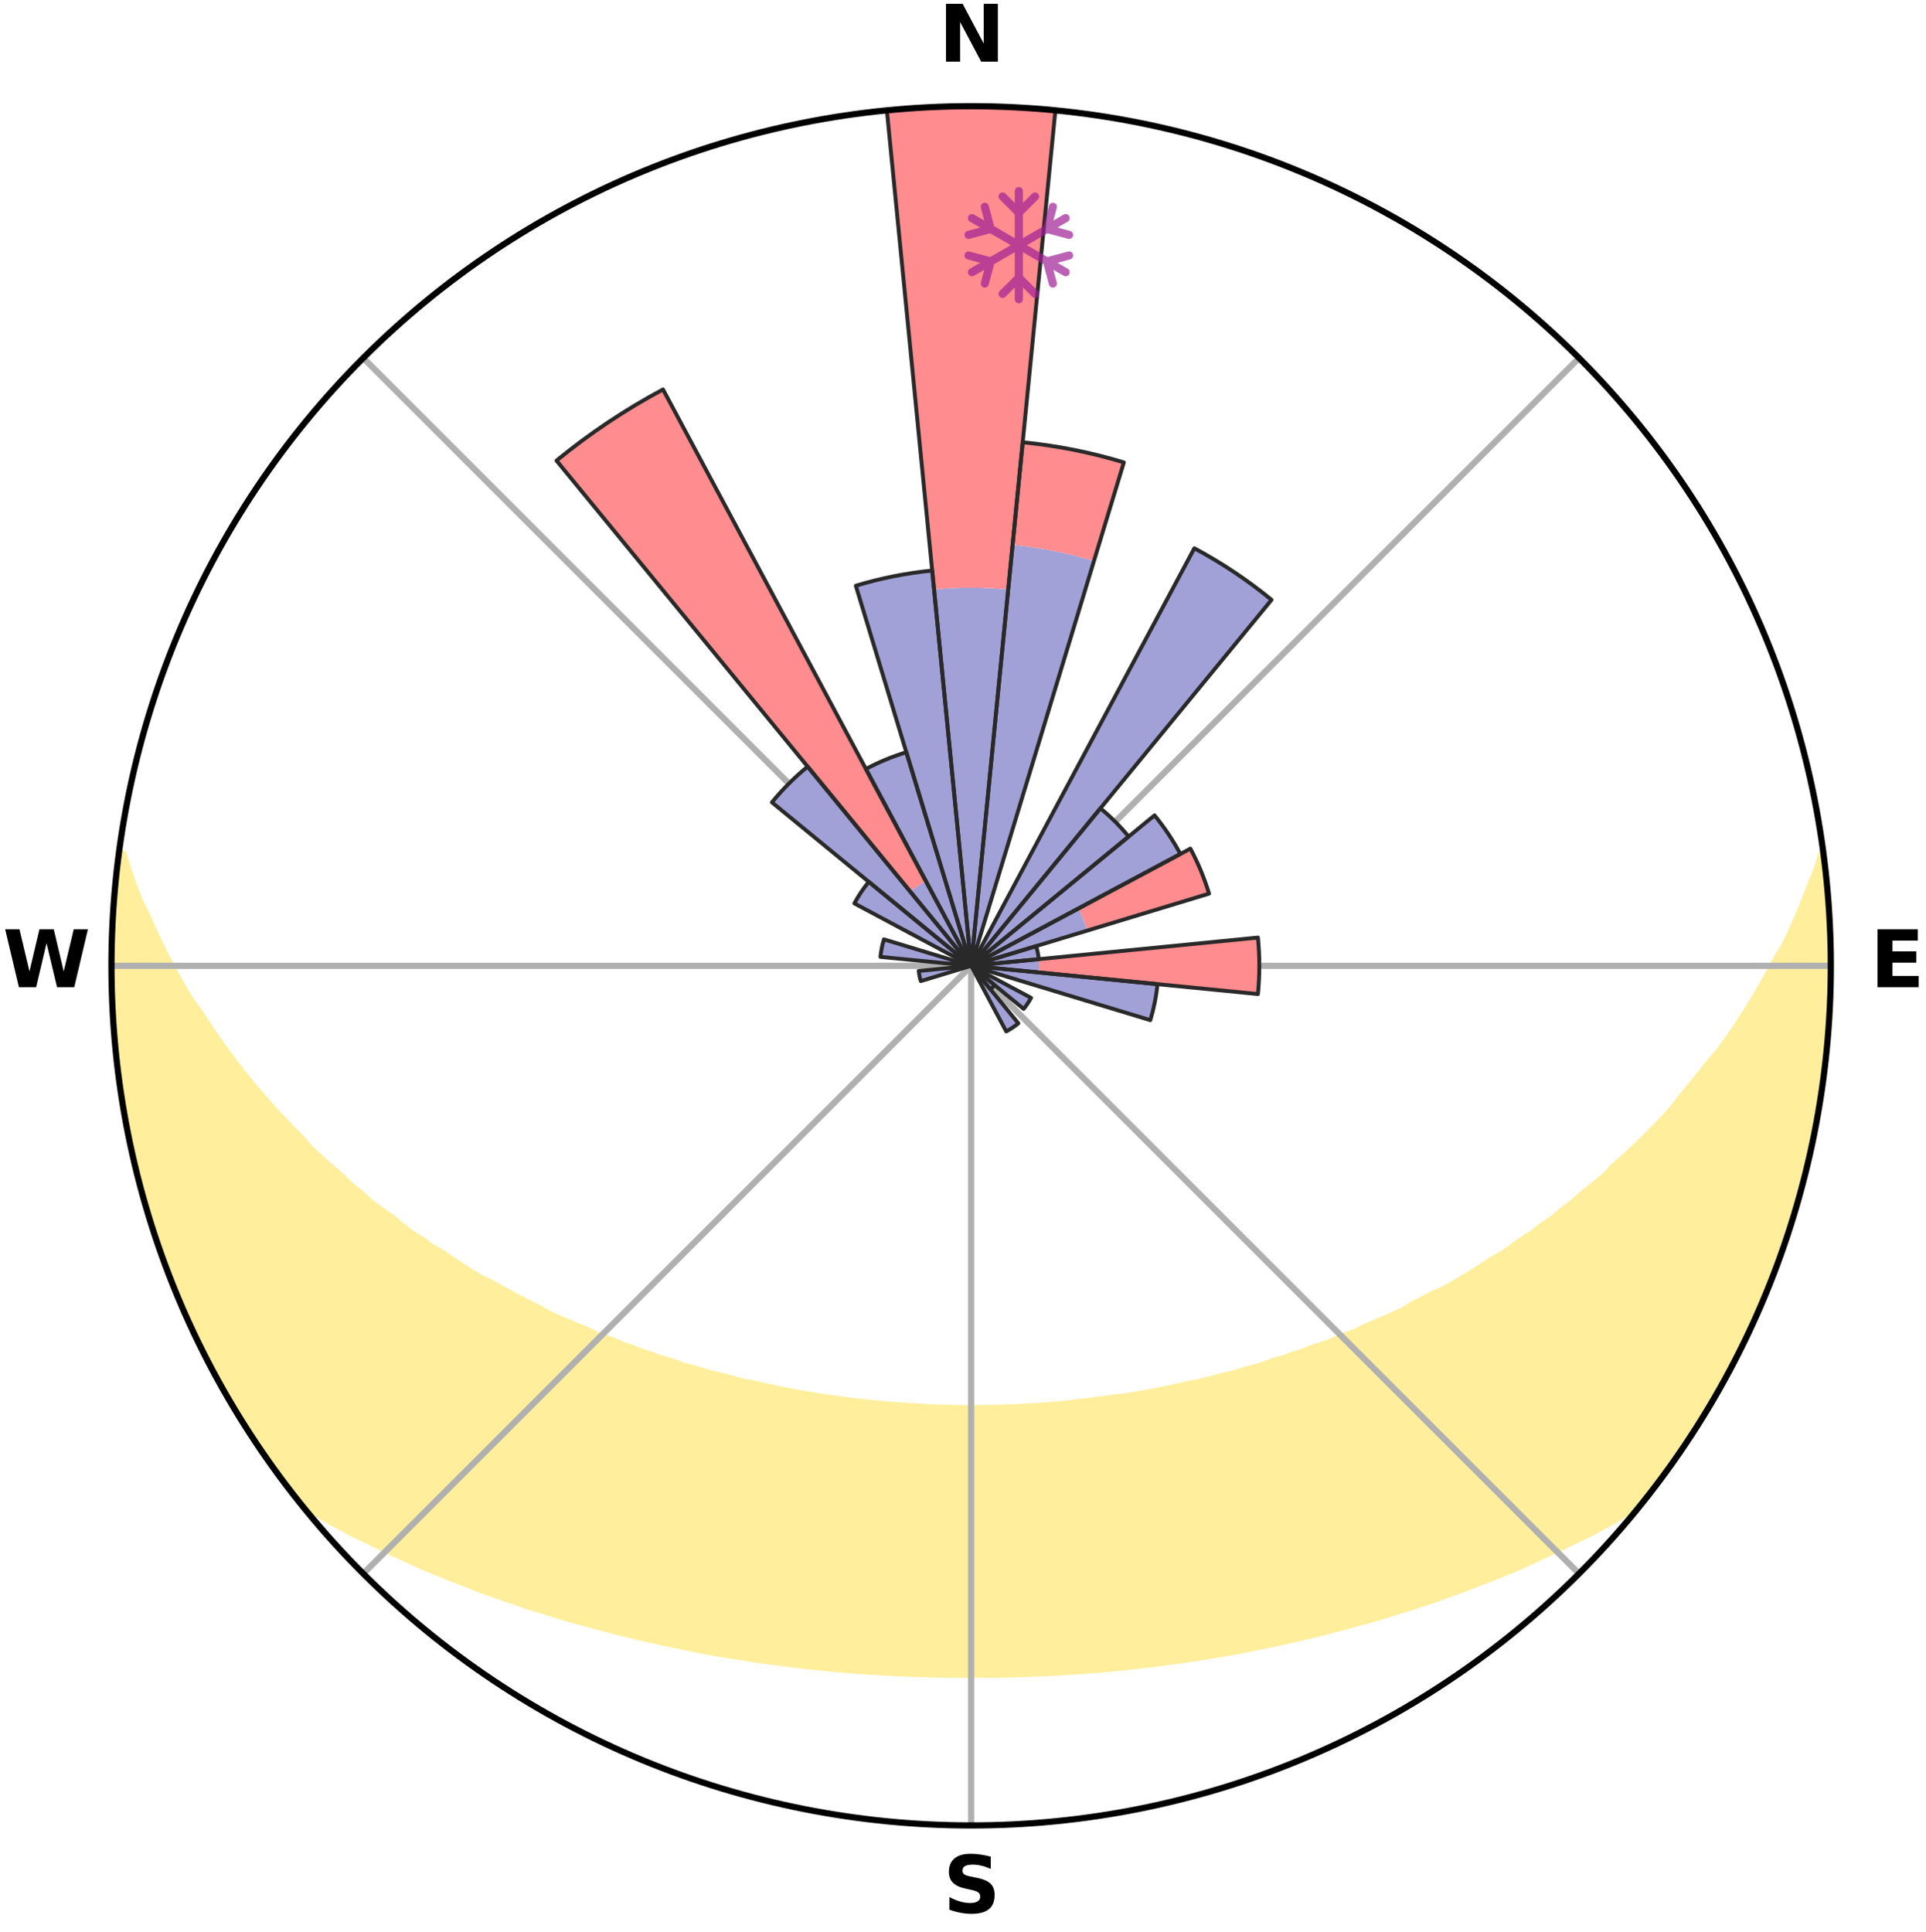 <?xml version="1.0" encoding="utf-8" standalone="no"?>
<!DOCTYPE svg PUBLIC "-//W3C//DTD SVG 1.1//EN"
  "http://www.w3.org/Graphics/SVG/1.1/DTD/svg11.dtd">
<svg xmlns:xlink="http://www.w3.org/1999/xlink" width="248.41pt" height="249.158pt" viewBox="0 0 248.41 249.158" xmlns="http://www.w3.org/2000/svg" version="1.1">
 <title>Ski Rose for Skilift Altenberg</title>
 <defs>
  <style type="text/css">*{stroke-linejoin: round; stroke-linecap: butt}</style>
 </defs>
 <g id="figure_1">
  <g id="patch_1">
   <path d="M 0 249.158 
L 248.41 249.158 
L 248.41 0 
L 0 0 
z
" style="fill: #ffffff"/>
  </g>
  <g id="axes_1">
   <g id="patch_2">
    <path d="M 236.135 124.579 
C 236.135 110.018 233.267 95.599 227.695 82.147 
C 222.122 68.695 213.955 56.471 203.659 46.175 
C 193.363 35.879 181.139 27.711 167.687 22.139 
C 154.235 16.567 139.815 13.699 125.255 13.699 
C 110.694 13.699 96.275 16.567 82.823 22.139 
C 69.371 27.711 57.147 35.879 46.851 46.175 
C 36.555 56.471 28.387 68.695 22.815 82.147 
C 17.243 95.599 14.375 110.018 14.375 124.579 
C 14.375 139.14 17.243 153.559 22.815 167.011 
C 28.387 180.463 36.555 192.687 46.851 202.983 
C 57.147 213.279 69.371 221.447 82.823 227.019 
C 96.275 232.591 110.694 235.459 125.255 235.459 
C 139.815 235.459 154.235 232.591 167.687 227.019 
C 181.139 221.447 193.363 213.279 203.659 202.983 
C 213.955 192.687 222.122 180.463 227.695 167.011 
C 233.267 153.559 236.135 139.14 236.135 124.579 
M 125.255 124.579 
C 125.255 124.579 125.255 124.579 125.255 124.579 
C 125.255 124.579 125.255 124.579 125.255 124.579 
C 125.255 124.579 125.255 124.579 125.255 124.579 
C 125.255 124.579 125.255 124.579 125.255 124.579 
C 125.255 124.579 125.255 124.579 125.255 124.579 
C 125.255 124.579 125.255 124.579 125.255 124.579 
C 125.255 124.579 125.255 124.579 125.255 124.579 
C 125.255 124.579 125.255 124.579 125.255 124.579 
C 125.255 124.579 125.255 124.579 125.255 124.579 
C 125.255 124.579 125.255 124.579 125.255 124.579 
C 125.255 124.579 125.255 124.579 125.255 124.579 
C 125.255 124.579 125.255 124.579 125.255 124.579 
C 125.255 124.579 125.255 124.579 125.255 124.579 
C 125.255 124.579 125.255 124.579 125.255 124.579 
C 125.255 124.579 125.255 124.579 125.255 124.579 
C 125.255 124.579 125.255 124.579 125.255 124.579 
z
" style="fill: #ffffff"/>
   </g>
   <g id="PolyCollection_1">
    <defs>
     <path id="m5c3f733de5" d="M 235.027 -139.031 
L 235.027 -139.031 
L 234.425 -137.017 
L 233.575 -135.009 
L 232.834 -133.046 
L 232.041 -131.11 
L 231.2 -129.205 
L 230.318 -127.33 
L 229.205 -125.486 
L 228.247 -123.68 
L 227.255 -121.908 
L 226.231 -120.17 
L 225.176 -118.468 
L 224.093 -116.8 
L 222.983 -115.169 
L 221.847 -113.574 
L 220.496 -112.04 
L 219.313 -110.522 
L 218.109 -109.041 
L 216.884 -107.597 
L 215.827 -106.152 
L 214.564 -104.78 
L 213.285 -103.445 
L 211.99 -102.148 
L 210.682 -100.888 
L 209.36 -99.666 
L 208.027 -98.481 
L 206.858 -97.275 
L 205.503 -96.162 
L 204.14 -95.085 
L 202.938 -93.979 
L 201.56 -92.972 
L 200.341 -91.931 
L 198.952 -90.993 
L 197.719 -90.015 
L 196.324 -89.145 
L 195.081 -88.23 
L 193.833 -87.344 
L 192.433 -86.571 
L 191.18 -85.746 
L 189.925 -84.949 
L 188.667 -84.181 
L 187.409 -83.44 
L 186.15 -82.727 
L 184.763 -82.132 
L 183.509 -81.473 
L 182.257 -80.84 
L 181.126 -80.137 
L 179.876 -79.553 
L 178.629 -78.993 
L 177.387 -78.457 
L 176.149 -77.943 
L 175.019 -77.355 
L 173.788 -76.885 
L 172.564 -76.437 
L 171.438 -75.912 
L 170.224 -75.504 
L 169.017 -75.115 
L 167.9 -74.648 
L 166.705 -74.296 
L 165.594 -73.866 
L 164.412 -73.548 
L 163.308 -73.153 
L 162.206 -72.775 
L 161.045 -72.505 
L 159.951 -72.159 
L 158.861 -71.828 
L 157.721 -71.6 
L 156.64 -71.298 
L 155.562 -71.011 
L 154.488 -70.738 
L 153.376 -70.558 
L 152.312 -70.31 
L 151.252 -70.075 
L 150.195 -69.853 
L 149.142 -69.642 
L 148.093 -69.443 
L 147.047 -69.255 
L 146.006 -69.079 
L 144.967 -68.913 
L 143.913 -68.815 
L 142.884 -68.666 
L 141.858 -68.527 
L 140.835 -68.398 
L 139.816 -68.277 
L 138.799 -68.165 
L 137.793 -68.021 
L 136.78 -67.929 
L 135.77 -67.846 
L 134.761 -67.77 
L 133.755 -67.701 
L 132.751 -67.641 
L 131.748 -67.587 
L 130.747 -67.541 
L 129.747 -67.503 
L 128.748 -67.471 
L 127.749 -67.446 
L 126.751 -67.428 
L 125.754 -67.417 
L 124.756 -67.417 
L 123.758 -67.431 
L 122.761 -67.451 
L 121.762 -67.478 
L 120.764 -67.512 
L 119.764 -67.553 
L 118.763 -67.602 
L 117.761 -67.657 
L 116.757 -67.72 
L 115.752 -67.79 
L 114.744 -67.869 
L 113.734 -67.955 
L 112.722 -68.049 
L 111.708 -68.151 
L 110.69 -68.262 
L 109.67 -68.382 
L 108.647 -68.511 
L 107.62 -68.649 
L 106.59 -68.796 
L 105.557 -68.954 
L 104.52 -69.122 
L 103.48 -69.3 
L 102.436 -69.49 
L 101.388 -69.69 
L 100.337 -69.902 
L 99.282 -70.127 
L 98.224 -70.363 
L 97.162 -70.612 
L 96.052 -70.794 
L 94.98 -71.068 
L 93.904 -71.357 
L 92.825 -71.659 
L 91.688 -71.889 
L 90.599 -72.22 
L 89.508 -72.567 
L 88.349 -72.839 
L 87.25 -73.218 
L 86.148 -73.614 
L 84.969 -73.933 
L 83.86 -74.363 
L 82.668 -74.716 
L 81.553 -75.183 
L 80.349 -75.572 
L 79.229 -76.077 
L 78.014 -76.506 
L 76.792 -76.955 
L 75.666 -77.521 
L 74.437 -78.013 
L 73.202 -78.527 
L 71.962 -79.063 
L 70.719 -79.623 
L 69.59 -80.301 
L 68.343 -80.909 
L 67.093 -81.542 
L 65.842 -82.2 
L 64.59 -82.885 
L 63.337 -83.597 
L 61.947 -84.247 
L 60.692 -85.015 
L 59.44 -85.811 
L 58.19 -86.635 
L 56.943 -87.489 
L 55.548 -88.292 
L 54.308 -89.206 
L 52.915 -90.075 
L 51.685 -91.051 
L 50.462 -92.058 
L 49.083 -93.028 
L 47.708 -94.032 
L 46.509 -95.137 
L 45.149 -96.212 
L 43.971 -97.382 
L 42.631 -98.528 
L 41.3 -99.711 
L 39.982 -100.931 
L 38.857 -102.235 
L 37.567 -103.527 
L 36.292 -104.857 
L 35.034 -106.223 
L 33.793 -107.628 
L 32.571 -109.069 
L 31.369 -110.548 
L 30.189 -112.063 
L 29.032 -113.616 
L 27.899 -115.205 
L 26.792 -116.83 
L 25.712 -118.491 
L 24.467 -120.179 
L 23.446 -121.913 
L 22.455 -123.682 
L 21.499 -125.485 
L 20.578 -127.32 
L 19.695 -129.188 
L 18.853 -131.087 
L 17.873 -133.03 
L 17.13 -134.99 
L 16.447 -136.976 
L 15.833 -138.985 
L 15.341 -139.049 
L 15.341 -139.049 
L 15.167 -137.122 
L 14.924 -135.203 
L 14.877 -133.266 
L 14.639 -131.345 
L 14.494 -129.415 
L 14.547 -127.478 
L 14.407 -125.546 
L 14.525 -123.613 
L 14.452 -121.678 
L 14.527 -119.745 
L 14.684 -117.816 
L 14.764 -115.883 
L 14.986 -113.961 
L 15.13 -112.032 
L 15.417 -110.119 
L 15.623 -108.194 
L 15.973 -106.292 
L 16.242 -104.375 
L 16.656 -102.484 
L 17.029 -100.586 
L 17.505 -98.711 
L 18.013 -96.844 
L 18.436 -94.956 
L 19.043 -93.118 
L 19.528 -91.244 
L 20.16 -89.415 
L 20.742 -87.569 
L 21.435 -85.763 
L 22.16 -83.969 
L 22.833 -82.155 
L 23.619 -80.386 
L 24.463 -78.646 
L 25.202 -76.856 
L 26.108 -75.146 
L 26.914 -73.386 
L 27.883 -71.711 
L 28.758 -69.984 
L 29.744 -68.319 
L 30.741 -66.661 
L 31.81 -65.048 
L 32.828 -63.403 
L 33.909 -61.798 
L 34.988 -60.193 
L 36.135 -58.634 
L 37.295 -57.085 
L 38.502 -55.573 
L 40.175 -54.445 
L 41.917 -53.402 
L 43.676 -52.404 
L 45.448 -51.45 
L 47.275 -50.579 
L 49.059 -49.702 
L 50.846 -48.86 
L 52.634 -48.052 
L 54.379 -47.232 
L 56.166 -46.488 
L 57.95 -45.775 
L 59.73 -45.091 
L 61.467 -44.387 
L 63.24 -43.76 
L 64.975 -43.116 
L 66.738 -42.542 
L 68.462 -41.945 
L 70.214 -41.422 
L 71.933 -40.881 
L 73.644 -40.358 
L 75.377 -39.904 
L 77.081 -39.433 
L 78.777 -38.978 
L 80.471 -38.55 
L 82.157 -38.138 
L 83.841 -37.752 
L 85.516 -37.38 
L 87.189 -37.034 
L 88.854 -36.699 
L 90.502 -36.353 
L 92.16 -36.062 
L 93.81 -35.782 
L 95.458 -35.525 
L 97.09 -35.253 
L 98.727 -35.022 
L 100.361 -34.814 
L 101.983 -34.593 
L 103.607 -34.408 
L 105.223 -34.221 
L 106.841 -34.073 
L 108.452 -33.917 
L 110.062 -33.79 
L 111.668 -33.664 
L 113.274 -33.572 
L 114.875 -33.477 
L 116.476 -33.403 
L 118.074 -33.336 
L 119.671 -33.285 
L 121.268 -33.258 
L 122.863 -33.235 
L 124.458 -33.226 
L 126.052 -33.227 
L 127.647 -33.232 
L 129.242 -33.254 
L 130.838 -33.289 
L 132.435 -33.34 
L 134.034 -33.407 
L 135.635 -33.473 
L 137.237 -33.568 
L 138.842 -33.668 
L 140.447 -33.794 
L 142.059 -33.913 
L 143.669 -34.069 
L 145.286 -34.225 
L 146.902 -34.413 
L 148.528 -34.589 
L 150.15 -34.81 
L 151.782 -35.026 
L 153.421 -35.249 
L 155.053 -35.521 
L 156.698 -35.786 
L 158.351 -36.058 
L 160.007 -36.356 
L 161.654 -36.703 
L 163.322 -37.03 
L 164.992 -37.384 
L 166.671 -37.749 
L 168.351 -38.142 
L 170.04 -38.547 
L 171.731 -38.981 
L 173.43 -39.429 
L 175.13 -39.908 
L 176.864 -40.361 
L 178.579 -40.877 
L 180.293 -41.425 
L 182.045 -41.949 
L 183.773 -42.539 
L 185.537 -43.113 
L 187.267 -43.763 
L 189.04 -44.39 
L 190.782 -45.089 
L 192.562 -45.772 
L 194.346 -46.485 
L 196.133 -47.229 
L 197.874 -48.055 
L 199.661 -48.863 
L 201.448 -49.704 
L 203.232 -50.581 
L 205.064 -51.447 
L 206.836 -52.402 
L 208.595 -53.4 
L 210.337 -54.443 
L 212.017 -55.565 
L 213.199 -57.097 
L 214.374 -58.634 
L 215.519 -60.194 
L 216.613 -61.79 
L 217.633 -63.435 
L 218.694 -65.051 
L 219.707 -66.699 
L 220.792 -68.304 
L 221.758 -69.98 
L 222.652 -71.697 
L 223.585 -73.392 
L 224.471 -75.112 
L 225.309 -76.855 
L 226.149 -78.599 
L 226.885 -80.389 
L 227.679 -82.154 
L 228.357 -83.966 
L 229.098 -85.754 
L 229.648 -87.612 
L 230.29 -89.435 
L 230.905 -91.268 
L 231.478 -93.114 
L 232.011 -94.973 
L 232.508 -96.841 
L 232.963 -98.721 
L 233.377 -100.609 
L 233.907 -102.473 
L 234.259 -104.376 
L 234.554 -106.289 
L 234.833 -108.202 
L 235.051 -110.124 
L 235.422 -112.027 
L 235.564 -113.957 
L 235.669 -115.889 
L 235.9 -117.812 
L 235.966 -119.745 
L 235.961 -121.68 
L 236.124 -123.612 
L 236.049 -125.546 
L 235.977 -127.478 
L 235.999 -129.414 
L 235.822 -131.342 
L 235.777 -133.277 
L 235.572 -135.201 
L 235.333 -137.121 
L 235.027 -139.031 
z
" style="stroke: #ffee9c"/>
    </defs>
    <g clip-path="url(#p71a56246f7)">
     <use xlink:href="#m5c3f733de5" x="0" y="249.158" style="fill: #ffee9c; stroke: #ffee9c"/>
    </g>
   </g>
   <g id="matplotlib.axis_1">
    <g id="xtick_1">
     <g id="line2d_1">
      <path d="M 125.255 124.579 
L 125.255 13.699 
" clip-path="url(#p71a56246f7)" style="fill: none; stroke: #b0b0b0; stroke-width: 0.8; stroke-linecap: square"/>
     </g>
     <g id="text_1">
      <!-- N -->
      <g transform="translate(121.07 7.958) scale(0.1 -0.1)">
       <defs>
        <path id="DejaVuSans-Bold-4e" d="M 588 4666 
L 1931 4666 
L 3628 1466 
L 3628 4666 
L 4769 4666 
L 4769 0 
L 3425 0 
L 1728 3200 
L 1728 0 
L 588 0 
L 588 4666 
z
" transform="scale(0.016)"/>
       </defs>
       <use xlink:href="#DejaVuSans-Bold-4e"/>
      </g>
     </g>
    </g>
    <g id="xtick_2">
     <g id="line2d_2">
      <path d="M 125.255 124.579 
L 203.659 46.175 
" clip-path="url(#p71a56246f7)" style="fill: none; stroke: #b0b0b0; stroke-width: 0.8; stroke-linecap: square"/>
     </g>
    </g>
    <g id="xtick_3">
     <g id="line2d_3">
      <path d="M 125.255 124.579 
L 236.135 124.579 
" clip-path="url(#p71a56246f7)" style="fill: none; stroke: #b0b0b0; stroke-width: 0.8; stroke-linecap: square"/>
     </g>
     <g id="text_2">
      <!-- E -->
      <g transform="translate(241.219 127.338) scale(0.1 -0.1)">
       <defs>
        <path id="DejaVuSans-Bold-45" d="M 588 4666 
L 3834 4666 
L 3834 3756 
L 1791 3756 
L 1791 2888 
L 3713 2888 
L 3713 1978 
L 1791 1978 
L 1791 909 
L 3903 909 
L 3903 0 
L 588 0 
L 588 4666 
z
" transform="scale(0.016)"/>
       </defs>
       <use xlink:href="#DejaVuSans-Bold-45"/>
      </g>
     </g>
    </g>
    <g id="xtick_4">
     <g id="line2d_4">
      <path d="M 125.255 124.579 
L 203.659 202.983 
" clip-path="url(#p71a56246f7)" style="fill: none; stroke: #b0b0b0; stroke-width: 0.8; stroke-linecap: square"/>
     </g>
    </g>
    <g id="xtick_5">
     <g id="line2d_5">
      <path d="M 125.255 124.579 
L 125.255 235.459 
" clip-path="url(#p71a56246f7)" style="fill: none; stroke: #b0b0b0; stroke-width: 0.8; stroke-linecap: square"/>
     </g>
     <g id="text_3">
      <!-- S -->
      <g transform="translate(121.654 246.718) scale(0.1 -0.1)">
       <defs>
        <path id="DejaVuSans-Bold-53" d="M 3834 4519 
L 3834 3531 
Q 3450 3703 3084 3790 
Q 2719 3878 2394 3878 
Q 1963 3878 1756 3759 
Q 1550 3641 1550 3391 
Q 1550 3203 1689 3098 
Q 1828 2994 2194 2919 
L 2706 2816 
Q 3484 2659 3812 2340 
Q 4141 2022 4141 1434 
Q 4141 663 3683 286 
Q 3225 -91 2284 -91 
Q 1841 -91 1394 -6 
Q 947 78 500 244 
L 500 1259 
Q 947 1022 1364 901 
Q 1781 781 2169 781 
Q 2563 781 2772 912 
Q 2981 1044 2981 1288 
Q 2981 1506 2839 1625 
Q 2697 1744 2272 1838 
L 1806 1941 
Q 1106 2091 782 2419 
Q 459 2747 459 3303 
Q 459 4000 909 4375 
Q 1359 4750 2203 4750 
Q 2588 4750 2994 4692 
Q 3400 4634 3834 4519 
z
" transform="scale(0.016)"/>
       </defs>
       <use xlink:href="#DejaVuSans-Bold-53"/>
      </g>
     </g>
    </g>
    <g id="xtick_6">
     <g id="line2d_6">
      <path d="M 125.255 124.579 
L 46.851 202.983 
" clip-path="url(#p71a56246f7)" style="fill: none; stroke: #b0b0b0; stroke-width: 0.8; stroke-linecap: square"/>
     </g>
    </g>
    <g id="xtick_7">
     <g id="line2d_7">
      <path d="M 125.255 124.579 
L 14.375 124.579 
" clip-path="url(#p71a56246f7)" style="fill: none; stroke: #b0b0b0; stroke-width: 0.8; stroke-linecap: square"/>
     </g>
     <g id="text_4">
      <!-- W -->
      <g transform="translate(0.36 127.338) scale(0.1 -0.1)">
       <defs>
        <path id="DejaVuSans-Bold-57" d="M 191 4666 
L 1344 4666 
L 2150 1275 
L 2950 4666 
L 4109 4666 
L 4909 1275 
L 5716 4666 
L 6859 4666 
L 5759 0 
L 4372 0 
L 3525 3547 
L 2688 0 
L 1300 0 
L 191 4666 
z
" transform="scale(0.016)"/>
       </defs>
       <use xlink:href="#DejaVuSans-Bold-57"/>
      </g>
     </g>
    </g>
    <g id="xtick_8">
     <g id="line2d_8">
      <path d="M 125.255 124.579 
L 46.851 46.175 
" clip-path="url(#p71a56246f7)" style="fill: none; stroke: #b0b0b0; stroke-width: 0.8; stroke-linecap: square"/>
     </g>
    </g>
   </g>
   <g id="matplotlib.axis_2"/>
   <g id="patch_3">
    <path d="M 125.255 124.579 
C 125.255 124.579 125.255 124.579 125.255 124.579 
C 125.255 124.579 125.255 124.579 125.255 124.579 
L 125.255 124.579 
C 125.255 124.579 125.255 124.579 125.255 124.579 
C 125.255 124.579 125.255 124.579 125.255 124.579 
z
" clip-path="url(#p71a56246f7)" style="fill: #d9d9d9"/>
   </g>
   <g id="patch_4">
    <path d="M 125.255 124.579 
C 125.255 124.579 125.255 124.579 125.255 124.579 
C 125.255 124.579 125.255 124.579 125.255 124.579 
L 125.255 124.579 
C 125.255 124.579 125.255 124.579 125.255 124.579 
C 125.255 124.579 125.255 124.579 125.255 124.579 
z
" clip-path="url(#p71a56246f7)" style="fill: #d9d9d9"/>
   </g>
   <g id="patch_5">
    <path d="M 125.255 124.579 
C 125.255 124.579 125.255 124.579 125.255 124.579 
C 125.255 124.579 125.255 124.579 125.255 124.579 
L 125.255 124.579 
C 125.255 124.579 125.255 124.579 125.255 124.579 
C 125.255 124.579 125.255 124.579 125.255 124.579 
z
" clip-path="url(#p71a56246f7)" style="fill: #d9d9d9"/>
   </g>
   <g id="patch_6">
    <path d="M 125.255 124.579 
C 125.255 124.579 125.255 124.579 125.255 124.579 
C 125.255 124.579 125.255 124.579 125.255 124.579 
L 125.255 124.579 
C 125.255 124.579 125.255 124.579 125.255 124.579 
C 125.255 124.579 125.255 124.579 125.255 124.579 
z
" clip-path="url(#p71a56246f7)" style="fill: #d9d9d9"/>
   </g>
   <g id="patch_7">
    <path d="M 125.255 124.579 
C 125.255 124.579 125.255 124.579 125.255 124.579 
C 125.255 124.579 125.255 124.579 125.255 124.579 
L 125.255 124.579 
C 125.255 124.579 125.255 124.579 125.255 124.579 
C 125.255 124.579 125.255 124.579 125.255 124.579 
z
" clip-path="url(#p71a56246f7)" style="fill: #d9d9d9"/>
   </g>
   <g id="patch_8">
    <path d="M 125.255 124.579 
C 125.255 124.579 125.255 124.579 125.255 124.579 
C 125.255 124.579 125.255 124.579 125.255 124.579 
L 125.255 124.579 
C 125.255 124.579 125.255 124.579 125.255 124.579 
C 125.255 124.579 125.255 124.579 125.255 124.579 
z
" clip-path="url(#p71a56246f7)" style="fill: #d9d9d9"/>
   </g>
   <g id="patch_9">
    <path d="M 125.255 124.579 
C 125.255 124.579 125.255 124.579 125.255 124.579 
C 125.255 124.579 125.255 124.579 125.255 124.579 
L 125.255 124.579 
C 125.255 124.579 125.255 124.579 125.255 124.579 
C 125.255 124.579 125.255 124.579 125.255 124.579 
z
" clip-path="url(#p71a56246f7)" style="fill: #d9d9d9"/>
   </g>
   <g id="patch_10">
    <path d="M 125.255 124.579 
C 125.255 124.579 125.255 124.579 125.255 124.579 
C 125.255 124.579 125.255 124.579 125.255 124.579 
L 125.255 124.579 
C 125.255 124.579 125.255 124.579 125.255 124.579 
C 125.255 124.579 125.255 124.579 125.255 124.579 
z
" clip-path="url(#p71a56246f7)" style="fill: #d9d9d9"/>
   </g>
   <g id="patch_11">
    <path d="M 125.255 124.579 
C 125.255 124.579 125.255 124.579 125.255 124.579 
C 125.255 124.579 125.255 124.579 125.255 124.579 
L 125.255 124.579 
C 125.255 124.579 125.255 124.579 125.255 124.579 
C 125.255 124.579 125.255 124.579 125.255 124.579 
z
" clip-path="url(#p71a56246f7)" style="fill: #d9d9d9"/>
   </g>
   <g id="patch_12">
    <path d="M 125.255 124.579 
C 125.255 124.579 125.255 124.579 125.255 124.579 
C 125.255 124.579 125.255 124.579 125.255 124.579 
L 125.255 124.579 
C 125.255 124.579 125.255 124.579 125.255 124.579 
C 125.255 124.579 125.255 124.579 125.255 124.579 
z
" clip-path="url(#p71a56246f7)" style="fill: #d9d9d9"/>
   </g>
   <g id="patch_13">
    <path d="M 125.255 124.579 
C 125.255 124.579 125.255 124.579 125.255 124.579 
C 125.255 124.579 125.255 124.579 125.255 124.579 
L 125.255 124.579 
C 125.255 124.579 125.255 124.579 125.255 124.579 
C 125.255 124.579 125.255 124.579 125.255 124.579 
z
" clip-path="url(#p71a56246f7)" style="fill: #d9d9d9"/>
   </g>
   <g id="patch_14">
    <path d="M 125.255 124.579 
C 125.255 124.579 125.255 124.579 125.255 124.579 
C 125.255 124.579 125.255 124.579 125.255 124.579 
L 125.255 124.579 
C 125.255 124.579 125.255 124.579 125.255 124.579 
C 125.255 124.579 125.255 124.579 125.255 124.579 
z
" clip-path="url(#p71a56246f7)" style="fill: #d9d9d9"/>
   </g>
   <g id="patch_15">
    <path d="M 125.255 124.579 
C 125.255 124.579 125.255 124.579 125.255 124.579 
C 125.255 124.579 125.255 124.579 125.255 124.579 
L 125.255 124.579 
C 125.255 124.579 125.255 124.579 125.255 124.579 
C 125.255 124.579 125.255 124.579 125.255 124.579 
z
" clip-path="url(#p71a56246f7)" style="fill: #d9d9d9"/>
   </g>
   <g id="patch_16">
    <path d="M 125.255 124.579 
C 125.255 124.579 125.255 124.579 125.255 124.579 
C 125.255 124.579 125.255 124.579 125.255 124.579 
L 125.255 124.579 
C 125.255 124.579 125.255 124.579 125.255 124.579 
C 125.255 124.579 125.255 124.579 125.255 124.579 
z
" clip-path="url(#p71a56246f7)" style="fill: #d9d9d9"/>
   </g>
   <g id="patch_17">
    <path d="M 125.255 124.579 
C 125.255 124.579 125.255 124.579 125.255 124.579 
C 125.255 124.579 125.255 124.579 125.255 124.579 
L 125.255 124.579 
C 125.255 124.579 125.255 124.579 125.255 124.579 
C 125.255 124.579 125.255 124.579 125.255 124.579 
z
" clip-path="url(#p71a56246f7)" style="fill: #d9d9d9"/>
   </g>
   <g id="patch_18">
    <path d="M 125.255 124.579 
C 125.255 124.579 125.255 124.579 125.255 124.579 
C 125.255 124.579 125.255 124.579 125.255 124.579 
L 125.255 124.579 
C 125.255 124.579 125.255 124.579 125.255 124.579 
C 125.255 124.579 125.255 124.579 125.255 124.579 
z
" clip-path="url(#p71a56246f7)" style="fill: #d9d9d9"/>
   </g>
   <g id="patch_19">
    <path d="M 125.255 124.579 
C 125.255 124.579 125.255 124.579 125.255 124.579 
C 125.255 124.579 125.255 124.579 125.255 124.579 
L 125.255 124.579 
C 125.255 124.579 125.255 124.579 125.255 124.579 
C 125.255 124.579 125.255 124.579 125.255 124.579 
z
" clip-path="url(#p71a56246f7)" style="fill: #d9d9d9"/>
   </g>
   <g id="patch_20">
    <path d="M 125.255 124.579 
C 125.255 124.579 125.255 124.579 125.255 124.579 
C 125.255 124.579 125.255 124.579 125.255 124.579 
L 125.255 124.579 
C 125.255 124.579 125.255 124.579 125.255 124.579 
C 125.255 124.579 125.255 124.579 125.255 124.579 
z
" clip-path="url(#p71a56246f7)" style="fill: #d9d9d9"/>
   </g>
   <g id="patch_21">
    <path d="M 125.255 124.579 
C 125.255 124.579 125.255 124.579 125.255 124.579 
C 125.255 124.579 125.255 124.579 125.255 124.579 
L 125.255 124.579 
C 125.255 124.579 125.255 124.579 125.255 124.579 
C 125.255 124.579 125.255 124.579 125.255 124.579 
z
" clip-path="url(#p71a56246f7)" style="fill: #d9d9d9"/>
   </g>
   <g id="patch_22">
    <path d="M 125.255 124.579 
C 125.255 124.579 125.255 124.579 125.255 124.579 
C 125.255 124.579 125.255 124.579 125.255 124.579 
L 125.255 124.579 
C 125.255 124.579 125.255 124.579 125.255 124.579 
C 125.255 124.579 125.255 124.579 125.255 124.579 
z
" clip-path="url(#p71a56246f7)" style="fill: #d9d9d9"/>
   </g>
   <g id="patch_23">
    <path d="M 125.255 124.579 
C 125.255 124.579 125.255 124.579 125.255 124.579 
C 125.255 124.579 125.255 124.579 125.255 124.579 
L 125.255 124.579 
C 125.255 124.579 125.255 124.579 125.255 124.579 
C 125.255 124.579 125.255 124.579 125.255 124.579 
z
" clip-path="url(#p71a56246f7)" style="fill: #d9d9d9"/>
   </g>
   <g id="patch_24">
    <path d="M 125.255 124.579 
C 125.255 124.579 125.255 124.579 125.255 124.579 
C 125.255 124.579 125.255 124.579 125.255 124.579 
L 125.255 124.579 
C 125.255 124.579 125.255 124.579 125.255 124.579 
C 125.255 124.579 125.255 124.579 125.255 124.579 
z
" clip-path="url(#p71a56246f7)" style="fill: #d9d9d9"/>
   </g>
   <g id="patch_25">
    <path d="M 125.255 124.579 
C 125.255 124.579 125.255 124.579 125.255 124.579 
C 125.255 124.579 125.255 124.579 125.255 124.579 
L 125.255 124.579 
C 125.255 124.579 125.255 124.579 125.255 124.579 
C 125.255 124.579 125.255 124.579 125.255 124.579 
z
" clip-path="url(#p71a56246f7)" style="fill: #d9d9d9"/>
   </g>
   <g id="patch_26">
    <path d="M 125.255 124.579 
C 125.255 124.579 125.255 124.579 125.255 124.579 
C 125.255 124.579 125.255 124.579 125.255 124.579 
L 125.255 124.579 
C 125.255 124.579 125.255 124.579 125.255 124.579 
C 125.255 124.579 125.255 124.579 125.255 124.579 
z
" clip-path="url(#p71a56246f7)" style="fill: #d9d9d9"/>
   </g>
   <g id="patch_27">
    <path d="M 125.255 124.579 
C 125.255 124.579 125.255 124.579 125.255 124.579 
C 125.255 124.579 125.255 124.579 125.255 124.579 
L 125.255 124.579 
C 125.255 124.579 125.255 124.579 125.255 124.579 
C 125.255 124.579 125.255 124.579 125.255 124.579 
z
" clip-path="url(#p71a56246f7)" style="fill: #d9d9d9"/>
   </g>
   <g id="patch_28">
    <path d="M 125.255 124.579 
C 125.255 124.579 125.255 124.579 125.255 124.579 
C 125.255 124.579 125.255 124.579 125.255 124.579 
L 125.255 124.579 
C 125.255 124.579 125.255 124.579 125.255 124.579 
C 125.255 124.579 125.255 124.579 125.255 124.579 
z
" clip-path="url(#p71a56246f7)" style="fill: #d9d9d9"/>
   </g>
   <g id="patch_29">
    <path d="M 125.255 124.579 
C 125.255 124.579 125.255 124.579 125.255 124.579 
C 125.255 124.579 125.255 124.579 125.255 124.579 
L 125.255 124.579 
C 125.255 124.579 125.255 124.579 125.255 124.579 
C 125.255 124.579 125.255 124.579 125.255 124.579 
z
" clip-path="url(#p71a56246f7)" style="fill: #d9d9d9"/>
   </g>
   <g id="patch_30">
    <path d="M 125.255 124.579 
C 125.255 124.579 125.255 124.579 125.255 124.579 
C 125.255 124.579 125.255 124.579 125.255 124.579 
L 125.255 124.579 
C 125.255 124.579 125.255 124.579 125.255 124.579 
C 125.255 124.579 125.255 124.579 125.255 124.579 
z
" clip-path="url(#p71a56246f7)" style="fill: #d9d9d9"/>
   </g>
   <g id="patch_31">
    <path d="M 125.255 124.579 
C 125.255 124.579 125.255 124.579 125.255 124.579 
C 125.255 124.579 125.255 124.579 125.255 124.579 
L 125.255 124.579 
C 125.255 124.579 125.255 124.579 125.255 124.579 
C 125.255 124.579 125.255 124.579 125.255 124.579 
z
" clip-path="url(#p71a56246f7)" style="fill: #d9d9d9"/>
   </g>
   <g id="patch_32">
    <path d="M 125.255 124.579 
C 125.255 124.579 125.255 124.579 125.255 124.579 
C 125.255 124.579 125.255 124.579 125.255 124.579 
L 125.255 124.579 
C 125.255 124.579 125.255 124.579 125.255 124.579 
C 125.255 124.579 125.255 124.579 125.255 124.579 
z
" clip-path="url(#p71a56246f7)" style="fill: #d9d9d9"/>
   </g>
   <g id="patch_33">
    <path d="M 125.255 124.579 
C 125.255 124.579 125.255 124.579 125.255 124.579 
C 125.255 124.579 125.255 124.579 125.255 124.579 
L 125.255 124.579 
C 125.255 124.579 125.255 124.579 125.255 124.579 
C 125.255 124.579 125.255 124.579 125.255 124.579 
z
" clip-path="url(#p71a56246f7)" style="fill: #d9d9d9"/>
   </g>
   <g id="patch_34">
    <path d="M 125.255 124.579 
C 125.255 124.579 125.255 124.579 125.255 124.579 
C 125.255 124.579 125.255 124.579 125.255 124.579 
L 125.255 124.579 
C 125.255 124.579 125.255 124.579 125.255 124.579 
C 125.255 124.579 125.255 124.579 125.255 124.579 
z
" clip-path="url(#p71a56246f7)" style="fill: #d9d9d9"/>
   </g>
   <g id="patch_35">
    <path d="M 125.255 124.579 
C 125.255 124.579 125.255 124.579 125.255 124.579 
C 125.255 124.579 125.255 124.579 125.255 124.579 
L 130.036 76.038 
C 128.447 75.882 126.851 75.803 125.255 75.803 
C 123.658 75.803 122.063 75.882 120.474 76.038 
z
" clip-path="url(#p71a56246f7)" style="fill: #a1a1d8"/>
   </g>
   <g id="patch_36">
    <path d="M 125.255 124.579 
C 125.255 124.579 125.255 124.579 125.255 124.579 
C 125.255 124.579 125.255 124.579 125.255 124.579 
L 141.095 72.361 
C 139.386 71.842 137.652 71.408 135.901 71.06 
C 134.149 70.711 132.381 70.449 130.603 70.274 
z
" clip-path="url(#p71a56246f7)" style="fill: #a1a1d8"/>
   </g>
   <g id="patch_37">
    <path d="M 125.255 124.579 
C 125.255 124.579 125.255 124.579 125.255 124.579 
C 125.255 124.579 125.255 124.579 125.255 124.579 
L 125.255 124.579 
C 125.255 124.579 125.255 124.579 125.255 124.579 
C 125.255 124.579 125.255 124.579 125.255 124.579 
z
" clip-path="url(#p71a56246f7)" style="fill: #a1a1d8"/>
   </g>
   <g id="patch_38">
    <path d="M 125.255 124.579 
C 125.255 124.579 125.255 124.579 125.255 124.579 
C 125.255 124.579 125.255 124.579 125.255 124.579 
L 163.998 77.37 
C 162.453 76.102 160.847 74.91 159.184 73.8 
C 157.522 72.689 155.807 71.661 154.044 70.719 
z
" clip-path="url(#p71a56246f7)" style="fill: #a1a1d8"/>
   </g>
   <g id="patch_39">
    <path d="M 125.255 124.579 
C 125.255 124.579 125.255 124.579 125.255 124.579 
C 125.255 124.579 125.255 124.579 125.255 124.579 
L 145.57 107.907 
C 145.025 107.242 144.447 106.604 143.838 105.996 
C 143.23 105.387 142.592 104.809 141.927 104.264 
z
" clip-path="url(#p71a56246f7)" style="fill: #a1a1d8"/>
   </g>
   <g id="patch_40">
    <path d="M 125.255 124.579 
C 125.255 124.579 125.255 124.579 125.255 124.579 
C 125.255 124.579 125.255 124.579 125.255 124.579 
L 152.24 110.155 
C 151.768 109.272 151.253 108.412 150.697 107.579 
C 150.14 106.747 149.543 105.942 148.908 105.168 
z
" clip-path="url(#p71a56246f7)" style="fill: #a1a1d8"/>
   </g>
   <g id="patch_41">
    <path d="M 125.255 124.579 
C 125.255 124.579 125.255 124.579 125.255 124.579 
C 125.255 124.579 125.255 124.579 125.255 124.579 
L 140.251 120.03 
C 140.102 119.539 139.929 119.056 139.733 118.582 
C 139.537 118.108 139.317 117.644 139.075 117.192 
z
" clip-path="url(#p71a56246f7)" style="fill: #a1a1d8"/>
   </g>
   <g id="patch_42">
    <path d="M 125.255 124.579 
C 125.255 124.579 125.255 124.579 125.255 124.579 
C 125.255 124.579 125.255 124.579 125.255 124.579 
L 133.973 123.72 
C 133.945 123.435 133.903 123.151 133.847 122.87 
C 133.791 122.589 133.721 122.31 133.638 122.036 
z
" clip-path="url(#p71a56246f7)" style="fill: #a1a1d8"/>
   </g>
   <g id="patch_43">
    <path d="M 125.255 124.579 
C 125.255 124.579 125.255 124.579 125.255 124.579 
C 125.255 124.579 125.255 124.579 125.255 124.579 
L 133.973 125.438 
C 134.001 125.152 134.015 124.866 134.015 124.579 
C 134.015 124.292 134.001 124.006 133.973 123.72 
z
" clip-path="url(#p71a56246f7)" style="fill: #a1a1d8"/>
   </g>
   <g id="patch_44">
    <path d="M 125.255 124.579 
C 125.255 124.579 125.255 124.579 125.255 124.579 
C 125.255 124.579 125.255 124.579 125.255 124.579 
L 148.366 131.59 
C 148.595 130.833 148.787 130.066 148.941 129.291 
C 149.096 128.515 149.212 127.733 149.289 126.946 
z
" clip-path="url(#p71a56246f7)" style="fill: #a1a1d8"/>
   </g>
   <g id="patch_45">
    <path d="M 125.255 124.579 
C 125.255 124.579 125.255 124.579 125.255 124.579 
C 125.255 124.579 125.255 124.579 125.255 124.579 
L 125.255 124.579 
C 125.255 124.579 125.255 124.579 125.255 124.579 
C 125.255 124.579 125.255 124.579 125.255 124.579 
z
" clip-path="url(#p71a56246f7)" style="fill: #a1a1d8"/>
   </g>
   <g id="patch_46">
    <path d="M 125.255 124.579 
C 125.255 124.579 125.255 124.579 125.255 124.579 
C 125.255 124.579 125.255 124.579 125.255 124.579 
L 132.027 130.137 
C 132.209 129.915 132.38 129.684 132.539 129.446 
C 132.698 129.208 132.846 128.962 132.981 128.709 
z
" clip-path="url(#p71a56246f7)" style="fill: #a1a1d8"/>
   </g>
   <g id="patch_47">
    <path d="M 125.255 124.579 
C 125.255 124.579 125.255 124.579 125.255 124.579 
C 125.255 124.579 125.255 124.579 125.255 124.579 
L 127.74 127.608 
C 127.839 127.526 127.934 127.44 128.025 127.349 
C 128.116 127.259 128.202 127.164 128.283 127.064 
z
" clip-path="url(#p71a56246f7)" style="fill: #a1a1d8"/>
   </g>
   <g id="patch_48">
    <path d="M 125.255 124.579 
C 125.255 124.579 125.255 124.579 125.255 124.579 
C 125.255 124.579 125.255 124.579 125.255 124.579 
L 129.779 133.042 
C 130.056 132.894 130.325 132.733 130.586 132.558 
C 130.848 132.384 131.1 132.197 131.343 131.997 
z
" clip-path="url(#p71a56246f7)" style="fill: #a1a1d8"/>
   </g>
   <g id="patch_49">
    <path d="M 125.255 124.579 
C 125.255 124.579 125.255 124.579 125.255 124.579 
C 125.255 124.579 125.255 124.579 125.255 124.579 
L 125.255 124.579 
C 125.255 124.579 125.255 124.579 125.255 124.579 
C 125.255 124.579 125.255 124.579 125.255 124.579 
z
" clip-path="url(#p71a56246f7)" style="fill: #a1a1d8"/>
   </g>
   <g id="patch_50">
    <path d="M 125.255 124.579 
C 125.255 124.579 125.255 124.579 125.255 124.579 
C 125.255 124.579 125.255 124.579 125.255 124.579 
L 125.255 124.579 
C 125.255 124.579 125.255 124.579 125.255 124.579 
C 125.255 124.579 125.255 124.579 125.255 124.579 
z
" clip-path="url(#p71a56246f7)" style="fill: #a1a1d8"/>
   </g>
   <g id="patch_51">
    <path d="M 125.255 124.579 
C 125.255 124.579 125.255 124.579 125.255 124.579 
C 125.255 124.579 125.255 124.579 125.255 124.579 
L 125.255 124.579 
C 125.255 124.579 125.255 124.579 125.255 124.579 
C 125.255 124.579 125.255 124.579 125.255 124.579 
z
" clip-path="url(#p71a56246f7)" style="fill: #a1a1d8"/>
   </g>
   <g id="patch_52">
    <path d="M 125.255 124.579 
C 125.255 124.579 125.255 124.579 125.255 124.579 
C 125.255 124.579 125.255 124.579 125.255 124.579 
L 125.255 124.579 
C 125.255 124.579 125.255 124.579 125.255 124.579 
C 125.255 124.579 125.255 124.579 125.255 124.579 
z
" clip-path="url(#p71a56246f7)" style="fill: #a1a1d8"/>
   </g>
   <g id="patch_53">
    <path d="M 125.255 124.579 
C 125.255 124.579 125.255 124.579 125.255 124.579 
C 125.255 124.579 125.255 124.579 125.255 124.579 
L 125.255 124.579 
C 125.255 124.579 125.255 124.579 125.255 124.579 
C 125.255 124.579 125.255 124.579 125.255 124.579 
z
" clip-path="url(#p71a56246f7)" style="fill: #a1a1d8"/>
   </g>
   <g id="patch_54">
    <path d="M 125.255 124.579 
C 125.255 124.579 125.255 124.579 125.255 124.579 
C 125.255 124.579 125.255 124.579 125.255 124.579 
L 125.255 124.579 
C 125.255 124.579 125.255 124.579 125.255 124.579 
C 125.255 124.579 125.255 124.579 125.255 124.579 
z
" clip-path="url(#p71a56246f7)" style="fill: #a1a1d8"/>
   </g>
   <g id="patch_55">
    <path d="M 125.255 124.579 
C 125.255 124.579 125.255 124.579 125.255 124.579 
C 125.255 124.579 125.255 124.579 125.255 124.579 
L 125.255 124.579 
C 125.255 124.579 125.255 124.579 125.255 124.579 
C 125.255 124.579 125.255 124.579 125.255 124.579 
z
" clip-path="url(#p71a56246f7)" style="fill: #a1a1d8"/>
   </g>
   <g id="patch_56">
    <path d="M 125.255 124.579 
C 125.255 124.579 125.255 124.579 125.255 124.579 
C 125.255 124.579 125.255 124.579 125.255 124.579 
L 125.255 124.579 
C 125.255 124.579 125.255 124.579 125.255 124.579 
C 125.255 124.579 125.255 124.579 125.255 124.579 
z
" clip-path="url(#p71a56246f7)" style="fill: #a1a1d8"/>
   </g>
   <g id="patch_57">
    <path d="M 125.255 124.579 
C 125.255 124.579 125.255 124.579 125.255 124.579 
C 125.255 124.579 125.255 124.579 125.255 124.579 
L 125.255 124.579 
C 125.255 124.579 125.255 124.579 125.255 124.579 
C 125.255 124.579 125.255 124.579 125.255 124.579 
z
" clip-path="url(#p71a56246f7)" style="fill: #a1a1d8"/>
   </g>
   <g id="patch_58">
    <path d="M 125.255 124.579 
C 125.255 124.579 125.255 124.579 125.255 124.579 
C 125.255 124.579 125.255 124.579 125.255 124.579 
L 118.502 125.244 
C 118.524 125.465 118.556 125.685 118.599 125.903 
C 118.643 126.121 118.697 126.336 118.761 126.549 
z
" clip-path="url(#p71a56246f7)" style="fill: #a1a1d8"/>
   </g>
   <g id="patch_59">
    <path d="M 125.255 124.579 
C 125.255 124.579 125.255 124.579 125.255 124.579 
C 125.255 124.579 125.255 124.579 125.255 124.579 
L 125.255 124.579 
C 125.255 124.579 125.255 124.579 125.255 124.579 
C 125.255 124.579 125.255 124.579 125.255 124.579 
z
" clip-path="url(#p71a56246f7)" style="fill: #a1a1d8"/>
   </g>
   <g id="patch_60">
    <path d="M 125.255 124.579 
C 125.255 124.579 125.255 124.579 125.255 124.579 
C 125.255 124.579 125.255 124.579 125.255 124.579 
L 114.008 121.167 
C 113.896 121.535 113.802 121.909 113.727 122.286 
C 113.652 122.663 113.596 123.044 113.558 123.427 
z
" clip-path="url(#p71a56246f7)" style="fill: #a1a1d8"/>
   </g>
   <g id="patch_61">
    <path d="M 125.255 124.579 
C 125.255 124.579 125.255 124.579 125.255 124.579 
C 125.255 124.579 125.255 124.579 125.255 124.579 
L 125.255 124.579 
C 125.255 124.579 125.255 124.579 125.255 124.579 
C 125.255 124.579 125.255 124.579 125.255 124.579 
z
" clip-path="url(#p71a56246f7)" style="fill: #a1a1d8"/>
   </g>
   <g id="patch_62">
    <path d="M 125.255 124.579 
C 125.255 124.579 125.255 124.579 125.255 124.579 
C 125.255 124.579 125.255 124.579 125.255 124.579 
L 112.054 113.745 
C 111.699 114.178 111.366 114.627 111.056 115.092 
C 110.745 115.556 110.458 116.036 110.194 116.529 
z
" clip-path="url(#p71a56246f7)" style="fill: #a1a1d8"/>
   </g>
   <g id="patch_63">
    <path d="M 125.255 124.579 
C 125.255 124.579 125.255 124.579 125.255 124.579 
C 125.255 124.579 125.255 124.579 125.255 124.579 
L 104.166 98.882 
C 103.324 99.572 102.518 100.303 101.748 101.073 
C 100.979 101.842 100.248 102.649 99.557 103.49 
z
" clip-path="url(#p71a56246f7)" style="fill: #a1a1d8"/>
   </g>
   <g id="patch_64">
    <path d="M 125.255 124.579 
C 125.255 124.579 125.255 124.579 125.255 124.579 
C 125.255 124.579 125.255 124.579 125.255 124.579 
L 119.415 113.653 
C 119.057 113.844 118.709 114.053 118.372 114.278 
C 118.035 114.503 117.709 114.745 117.395 115.002 
z
" clip-path="url(#p71a56246f7)" style="fill: #a1a1d8"/>
   </g>
   <g id="patch_65">
    <path d="M 125.255 124.579 
C 125.255 124.579 125.255 124.579 125.255 124.579 
C 125.255 124.579 125.255 124.579 125.255 124.579 
L 116.898 97.029 
C 115.996 97.303 115.108 97.62 114.238 97.981 
C 113.367 98.342 112.515 98.745 111.684 99.189 
z
" clip-path="url(#p71a56246f7)" style="fill: #a1a1d8"/>
   </g>
   <g id="patch_66">
    <path d="M 125.255 124.579 
C 125.255 124.579 125.255 124.579 125.255 124.579 
C 125.255 124.579 125.255 124.579 125.255 124.579 
L 120.233 73.594 
C 118.565 73.759 116.905 74.005 115.26 74.332 
C 113.615 74.659 111.988 75.067 110.383 75.554 
z
" clip-path="url(#p71a56246f7)" style="fill: #a1a1d8"/>
   </g>
   <g id="patch_67">
    <path d="M 120.474 76.038 
C 122.063 75.882 123.658 75.803 125.255 75.803 
C 126.851 75.803 128.447 75.882 130.036 76.038 
L 136.123 14.233 
C 132.511 13.877 128.884 13.699 125.255 13.699 
C 121.626 13.699 117.998 13.877 114.387 14.233 
z
" clip-path="url(#p71a56246f7)" style="fill: #ff8c8e"/>
   </g>
   <g id="patch_68">
    <path d="M 130.603 70.274 
C 132.381 70.449 134.149 70.711 135.901 71.06 
C 137.652 71.408 139.386 71.842 141.095 72.361 
L 144.953 59.644 
C 142.827 58.999 140.672 58.459 138.493 58.025 
C 136.315 57.592 134.116 57.266 131.906 57.048 
z
" clip-path="url(#p71a56246f7)" style="fill: #ff8c8e"/>
   </g>
   <g id="patch_69">
    <path d="M 125.255 124.579 
C 125.255 124.579 125.255 124.579 125.255 124.579 
C 125.255 124.579 125.255 124.579 125.255 124.579 
L 125.255 124.579 
C 125.255 124.579 125.255 124.579 125.255 124.579 
C 125.255 124.579 125.255 124.579 125.255 124.579 
z
" clip-path="url(#p71a56246f7)" style="fill: #ff8c8e"/>
   </g>
   <g id="patch_70">
    <path d="M 154.044 70.719 
C 155.807 71.661 157.522 72.689 159.184 73.8 
C 160.847 74.91 162.453 76.102 163.998 77.37 
L 163.998 77.37 
C 162.453 76.102 160.847 74.91 159.184 73.8 
C 157.522 72.689 155.807 71.661 154.044 70.719 
z
" clip-path="url(#p71a56246f7)" style="fill: #ff8c8e"/>
   </g>
   <g id="patch_71">
    <path d="M 141.927 104.264 
C 142.592 104.809 143.23 105.387 143.838 105.996 
C 144.447 106.604 145.025 107.242 145.57 107.907 
L 145.57 107.907 
C 145.025 107.242 144.447 106.604 143.838 105.996 
C 143.23 105.387 142.592 104.809 141.927 104.264 
z
" clip-path="url(#p71a56246f7)" style="fill: #ff8c8e"/>
   </g>
   <g id="patch_72">
    <path d="M 148.908 105.168 
C 149.543 105.942 150.14 106.747 150.697 107.579 
C 151.253 108.412 151.768 109.272 152.24 110.155 
L 152.24 110.155 
C 151.768 109.272 151.253 108.412 150.697 107.579 
C 150.14 106.747 149.543 105.942 148.908 105.168 
z
" clip-path="url(#p71a56246f7)" style="fill: #ff8c8e"/>
   </g>
   <g id="patch_73">
    <path d="M 139.075 117.192 
C 139.317 117.644 139.537 118.108 139.733 118.582 
C 139.929 119.056 140.102 119.539 140.251 120.03 
L 155.942 115.27 
C 155.637 114.266 155.284 113.277 154.882 112.307 
C 154.48 111.337 154.031 110.388 153.536 109.462 
z
" clip-path="url(#p71a56246f7)" style="fill: #ff8c8e"/>
   </g>
   <g id="patch_74">
    <path d="M 133.638 122.036 
C 133.721 122.31 133.791 122.589 133.847 122.87 
C 133.903 123.151 133.945 123.435 133.973 123.72 
L 133.973 123.72 
C 133.945 123.435 133.903 123.151 133.847 122.87 
C 133.791 122.589 133.721 122.31 133.638 122.036 
z
" clip-path="url(#p71a56246f7)" style="fill: #ff8c8e"/>
   </g>
   <g id="patch_75">
    <path d="M 133.973 123.72 
C 134.001 124.006 134.015 124.292 134.015 124.579 
C 134.015 124.866 134.001 125.152 133.973 125.438 
L 162.243 128.222 
C 162.362 127.011 162.422 125.796 162.422 124.579 
C 162.422 123.363 162.362 122.147 162.243 120.936 
z
" clip-path="url(#p71a56246f7)" style="fill: #ff8c8e"/>
   </g>
   <g id="patch_76">
    <path d="M 149.289 126.946 
C 149.212 127.733 149.096 128.515 148.941 129.291 
C 148.787 130.066 148.595 130.833 148.366 131.59 
L 148.366 131.59 
C 148.595 130.833 148.787 130.066 148.941 129.291 
C 149.096 128.515 149.212 127.733 149.289 126.946 
z
" clip-path="url(#p71a56246f7)" style="fill: #ff8c8e"/>
   </g>
   <g id="patch_77">
    <path d="M 125.255 124.579 
C 125.255 124.579 125.255 124.579 125.255 124.579 
C 125.255 124.579 125.255 124.579 125.255 124.579 
L 125.255 124.579 
C 125.255 124.579 125.255 124.579 125.255 124.579 
C 125.255 124.579 125.255 124.579 125.255 124.579 
z
" clip-path="url(#p71a56246f7)" style="fill: #ff8c8e"/>
   </g>
   <g id="patch_78">
    <path d="M 132.981 128.709 
C 132.846 128.962 132.698 129.208 132.539 129.446 
C 132.38 129.684 132.209 129.915 132.027 130.137 
L 132.027 130.137 
C 132.209 129.915 132.38 129.684 132.539 129.446 
C 132.698 129.208 132.846 128.962 132.981 128.709 
z
" clip-path="url(#p71a56246f7)" style="fill: #ff8c8e"/>
   </g>
   <g id="patch_79">
    <path d="M 128.283 127.064 
C 128.202 127.164 128.116 127.259 128.025 127.349 
C 127.934 127.44 127.839 127.526 127.74 127.608 
L 127.74 127.608 
C 127.839 127.526 127.934 127.44 128.025 127.349 
C 128.116 127.259 128.202 127.164 128.283 127.064 
z
" clip-path="url(#p71a56246f7)" style="fill: #ff8c8e"/>
   </g>
   <g id="patch_80">
    <path d="M 131.343 131.997 
C 131.1 132.197 130.848 132.384 130.586 132.558 
C 130.325 132.733 130.056 132.894 129.779 133.042 
L 129.779 133.042 
C 130.056 132.894 130.325 132.733 130.586 132.558 
C 130.848 132.384 131.1 132.197 131.343 131.997 
z
" clip-path="url(#p71a56246f7)" style="fill: #ff8c8e"/>
   </g>
   <g id="patch_81">
    <path d="M 125.255 124.579 
C 125.255 124.579 125.255 124.579 125.255 124.579 
C 125.255 124.579 125.255 124.579 125.255 124.579 
L 125.255 124.579 
C 125.255 124.579 125.255 124.579 125.255 124.579 
C 125.255 124.579 125.255 124.579 125.255 124.579 
z
" clip-path="url(#p71a56246f7)" style="fill: #ff8c8e"/>
   </g>
   <g id="patch_82">
    <path d="M 125.255 124.579 
C 125.255 124.579 125.255 124.579 125.255 124.579 
C 125.255 124.579 125.255 124.579 125.255 124.579 
L 125.255 124.579 
C 125.255 124.579 125.255 124.579 125.255 124.579 
C 125.255 124.579 125.255 124.579 125.255 124.579 
z
" clip-path="url(#p71a56246f7)" style="fill: #ff8c8e"/>
   </g>
   <g id="patch_83">
    <path d="M 125.255 124.579 
C 125.255 124.579 125.255 124.579 125.255 124.579 
C 125.255 124.579 125.255 124.579 125.255 124.579 
L 125.255 124.579 
C 125.255 124.579 125.255 124.579 125.255 124.579 
C 125.255 124.579 125.255 124.579 125.255 124.579 
z
" clip-path="url(#p71a56246f7)" style="fill: #ff8c8e"/>
   </g>
   <g id="patch_84">
    <path d="M 125.255 124.579 
C 125.255 124.579 125.255 124.579 125.255 124.579 
C 125.255 124.579 125.255 124.579 125.255 124.579 
L 125.255 124.579 
C 125.255 124.579 125.255 124.579 125.255 124.579 
C 125.255 124.579 125.255 124.579 125.255 124.579 
z
" clip-path="url(#p71a56246f7)" style="fill: #ff8c8e"/>
   </g>
   <g id="patch_85">
    <path d="M 125.255 124.579 
C 125.255 124.579 125.255 124.579 125.255 124.579 
C 125.255 124.579 125.255 124.579 125.255 124.579 
L 125.255 124.579 
C 125.255 124.579 125.255 124.579 125.255 124.579 
C 125.255 124.579 125.255 124.579 125.255 124.579 
z
" clip-path="url(#p71a56246f7)" style="fill: #ff8c8e"/>
   </g>
   <g id="patch_86">
    <path d="M 125.255 124.579 
C 125.255 124.579 125.255 124.579 125.255 124.579 
C 125.255 124.579 125.255 124.579 125.255 124.579 
L 125.255 124.579 
C 125.255 124.579 125.255 124.579 125.255 124.579 
C 125.255 124.579 125.255 124.579 125.255 124.579 
z
" clip-path="url(#p71a56246f7)" style="fill: #ff8c8e"/>
   </g>
   <g id="patch_87">
    <path d="M 125.255 124.579 
C 125.255 124.579 125.255 124.579 125.255 124.579 
C 125.255 124.579 125.255 124.579 125.255 124.579 
L 125.255 124.579 
C 125.255 124.579 125.255 124.579 125.255 124.579 
C 125.255 124.579 125.255 124.579 125.255 124.579 
z
" clip-path="url(#p71a56246f7)" style="fill: #ff8c8e"/>
   </g>
   <g id="patch_88">
    <path d="M 125.255 124.579 
C 125.255 124.579 125.255 124.579 125.255 124.579 
C 125.255 124.579 125.255 124.579 125.255 124.579 
L 125.255 124.579 
C 125.255 124.579 125.255 124.579 125.255 124.579 
C 125.255 124.579 125.255 124.579 125.255 124.579 
z
" clip-path="url(#p71a56246f7)" style="fill: #ff8c8e"/>
   </g>
   <g id="patch_89">
    <path d="M 125.255 124.579 
C 125.255 124.579 125.255 124.579 125.255 124.579 
C 125.255 124.579 125.255 124.579 125.255 124.579 
L 125.255 124.579 
C 125.255 124.579 125.255 124.579 125.255 124.579 
C 125.255 124.579 125.255 124.579 125.255 124.579 
z
" clip-path="url(#p71a56246f7)" style="fill: #ff8c8e"/>
   </g>
   <g id="patch_90">
    <path d="M 118.761 126.549 
C 118.697 126.336 118.643 126.121 118.599 125.903 
C 118.556 125.685 118.524 125.465 118.502 125.244 
L 118.502 125.244 
C 118.524 125.465 118.556 125.685 118.599 125.903 
C 118.643 126.121 118.697 126.336 118.761 126.549 
z
" clip-path="url(#p71a56246f7)" style="fill: #ff8c8e"/>
   </g>
   <g id="patch_91">
    <path d="M 125.255 124.579 
C 125.255 124.579 125.255 124.579 125.255 124.579 
C 125.255 124.579 125.255 124.579 125.255 124.579 
L 125.255 124.579 
C 125.255 124.579 125.255 124.579 125.255 124.579 
C 125.255 124.579 125.255 124.579 125.255 124.579 
z
" clip-path="url(#p71a56246f7)" style="fill: #ff8c8e"/>
   </g>
   <g id="patch_92">
    <path d="M 113.558 123.427 
C 113.596 123.044 113.652 122.663 113.727 122.286 
C 113.802 121.909 113.896 121.535 114.008 121.167 
L 114.008 121.167 
C 113.896 121.535 113.802 121.909 113.727 122.286 
C 113.652 122.663 113.596 123.044 113.558 123.427 
z
" clip-path="url(#p71a56246f7)" style="fill: #ff8c8e"/>
   </g>
   <g id="patch_93">
    <path d="M 125.255 124.579 
C 125.255 124.579 125.255 124.579 125.255 124.579 
C 125.255 124.579 125.255 124.579 125.255 124.579 
L 125.255 124.579 
C 125.255 124.579 125.255 124.579 125.255 124.579 
C 125.255 124.579 125.255 124.579 125.255 124.579 
z
" clip-path="url(#p71a56246f7)" style="fill: #ff8c8e"/>
   </g>
   <g id="patch_94">
    <path d="M 110.194 116.529 
C 110.458 116.036 110.745 115.556 111.056 115.092 
C 111.366 114.627 111.699 114.178 112.054 113.745 
L 112.054 113.745 
C 111.699 114.178 111.366 114.627 111.056 115.092 
C 110.745 115.556 110.458 116.036 110.194 116.529 
z
" clip-path="url(#p71a56246f7)" style="fill: #ff8c8e"/>
   </g>
   <g id="patch_95">
    <path d="M 99.557 103.49 
C 100.248 102.649 100.979 101.842 101.748 101.073 
C 102.518 100.303 103.324 99.572 104.166 98.882 
L 104.166 98.882 
C 103.324 99.572 102.518 100.303 101.748 101.073 
C 100.979 101.842 100.248 102.649 99.557 103.49 
z
" clip-path="url(#p71a56246f7)" style="fill: #ff8c8e"/>
   </g>
   <g id="patch_96">
    <path d="M 117.395 115.002 
C 117.709 114.745 118.035 114.503 118.372 114.278 
C 118.709 114.053 119.057 113.844 119.415 113.653 
L 85.516 50.233 
C 83.083 51.534 80.715 52.953 78.42 54.486 
C 76.126 56.019 73.908 57.664 71.776 59.414 
z
" clip-path="url(#p71a56246f7)" style="fill: #ff8c8e"/>
   </g>
   <g id="patch_97">
    <path d="M 111.684 99.189 
C 112.515 98.745 113.367 98.342 114.238 97.981 
C 115.108 97.62 115.996 97.303 116.898 97.029 
L 116.898 97.029 
C 115.996 97.303 115.108 97.62 114.238 97.981 
C 113.367 98.342 112.515 98.745 111.684 99.189 
z
" clip-path="url(#p71a56246f7)" style="fill: #ff8c8e"/>
   </g>
   <g id="patch_98">
    <path d="M 110.383 75.554 
C 111.988 75.067 113.615 74.659 115.26 74.332 
C 116.905 74.005 118.565 73.759 120.233 73.594 
L 120.233 73.594 
C 118.565 73.759 116.905 74.005 115.26 74.332 
C 113.615 74.659 111.988 75.067 110.383 75.554 
z
" clip-path="url(#p71a56246f7)" style="fill: #ff8c8e"/>
   </g>
   <g id="patch_99">
    <path d="M 114.387 14.233 
C 117.998 13.877 121.626 13.699 125.255 13.699 
C 128.884 13.699 132.511 13.877 136.123 14.233 
L 136.123 14.233 
C 132.511 13.877 128.884 13.699 125.255 13.699 
C 121.626 13.699 117.998 13.877 114.387 14.233 
z
" clip-path="url(#p71a56246f7)" style="fill: #828282"/>
   </g>
   <g id="patch_100">
    <path d="M 131.906 57.048 
C 134.116 57.266 136.315 57.592 138.493 58.025 
C 140.672 58.459 142.827 58.999 144.953 59.644 
L 144.953 59.644 
C 142.827 58.999 140.672 58.459 138.493 58.025 
C 136.315 57.592 134.116 57.266 131.906 57.048 
z
" clip-path="url(#p71a56246f7)" style="fill: #828282"/>
   </g>
   <g id="patch_101">
    <path d="M 125.255 124.579 
C 125.255 124.579 125.255 124.579 125.255 124.579 
C 125.255 124.579 125.255 124.579 125.255 124.579 
L 125.255 124.579 
C 125.255 124.579 125.255 124.579 125.255 124.579 
C 125.255 124.579 125.255 124.579 125.255 124.579 
z
" clip-path="url(#p71a56246f7)" style="fill: #828282"/>
   </g>
   <g id="patch_102">
    <path d="M 154.044 70.719 
C 155.807 71.661 157.522 72.689 159.184 73.8 
C 160.847 74.91 162.453 76.102 163.998 77.37 
L 163.998 77.37 
C 162.453 76.102 160.847 74.91 159.184 73.8 
C 157.522 72.689 155.807 71.661 154.044 70.719 
z
" clip-path="url(#p71a56246f7)" style="fill: #828282"/>
   </g>
   <g id="patch_103">
    <path d="M 141.927 104.264 
C 142.592 104.809 143.23 105.387 143.838 105.996 
C 144.447 106.604 145.025 107.242 145.57 107.907 
L 145.57 107.907 
C 145.025 107.242 144.447 106.604 143.838 105.996 
C 143.23 105.387 142.592 104.809 141.927 104.264 
z
" clip-path="url(#p71a56246f7)" style="fill: #828282"/>
   </g>
   <g id="patch_104">
    <path d="M 148.908 105.168 
C 149.543 105.942 150.14 106.747 150.697 107.579 
C 151.253 108.412 151.768 109.272 152.24 110.155 
L 152.24 110.155 
C 151.768 109.272 151.253 108.412 150.697 107.579 
C 150.14 106.747 149.543 105.942 148.908 105.168 
z
" clip-path="url(#p71a56246f7)" style="fill: #828282"/>
   </g>
   <g id="patch_105">
    <path d="M 153.536 109.462 
C 154.031 110.388 154.48 111.337 154.882 112.307 
C 155.284 113.277 155.637 114.266 155.942 115.27 
L 155.942 115.27 
C 155.637 114.266 155.284 113.277 154.882 112.307 
C 154.48 111.337 154.031 110.388 153.536 109.462 
z
" clip-path="url(#p71a56246f7)" style="fill: #828282"/>
   </g>
   <g id="patch_106">
    <path d="M 133.638 122.036 
C 133.721 122.31 133.791 122.589 133.847 122.87 
C 133.903 123.151 133.945 123.435 133.973 123.72 
L 133.973 123.72 
C 133.945 123.435 133.903 123.151 133.847 122.87 
C 133.791 122.589 133.721 122.31 133.638 122.036 
z
" clip-path="url(#p71a56246f7)" style="fill: #828282"/>
   </g>
   <g id="patch_107">
    <path d="M 162.243 120.936 
C 162.362 122.147 162.422 123.363 162.422 124.579 
C 162.422 125.796 162.362 127.011 162.243 128.222 
L 162.243 128.222 
C 162.362 127.011 162.422 125.796 162.422 124.579 
C 162.422 123.363 162.362 122.147 162.243 120.936 
z
" clip-path="url(#p71a56246f7)" style="fill: #828282"/>
   </g>
   <g id="patch_108">
    <path d="M 149.289 126.946 
C 149.212 127.733 149.096 128.515 148.941 129.291 
C 148.787 130.066 148.595 130.833 148.366 131.59 
L 148.366 131.59 
C 148.595 130.833 148.787 130.066 148.941 129.291 
C 149.096 128.515 149.212 127.733 149.289 126.946 
z
" clip-path="url(#p71a56246f7)" style="fill: #828282"/>
   </g>
   <g id="patch_109">
    <path d="M 125.255 124.579 
C 125.255 124.579 125.255 124.579 125.255 124.579 
C 125.255 124.579 125.255 124.579 125.255 124.579 
L 125.255 124.579 
C 125.255 124.579 125.255 124.579 125.255 124.579 
C 125.255 124.579 125.255 124.579 125.255 124.579 
z
" clip-path="url(#p71a56246f7)" style="fill: #828282"/>
   </g>
   <g id="patch_110">
    <path d="M 132.981 128.709 
C 132.846 128.962 132.698 129.208 132.539 129.446 
C 132.38 129.684 132.209 129.915 132.027 130.137 
L 132.027 130.137 
C 132.209 129.915 132.38 129.684 132.539 129.446 
C 132.698 129.208 132.846 128.962 132.981 128.709 
z
" clip-path="url(#p71a56246f7)" style="fill: #828282"/>
   </g>
   <g id="patch_111">
    <path d="M 128.283 127.064 
C 128.202 127.164 128.116 127.259 128.025 127.349 
C 127.934 127.44 127.839 127.526 127.74 127.608 
L 127.74 127.608 
C 127.839 127.526 127.934 127.44 128.025 127.349 
C 128.116 127.259 128.202 127.164 128.283 127.064 
z
" clip-path="url(#p71a56246f7)" style="fill: #828282"/>
   </g>
   <g id="patch_112">
    <path d="M 131.343 131.997 
C 131.1 132.197 130.848 132.384 130.586 132.558 
C 130.325 132.733 130.056 132.894 129.779 133.042 
L 129.779 133.042 
C 130.056 132.894 130.325 132.733 130.586 132.558 
C 130.848 132.384 131.1 132.197 131.343 131.997 
z
" clip-path="url(#p71a56246f7)" style="fill: #828282"/>
   </g>
   <g id="patch_113">
    <path d="M 125.255 124.579 
C 125.255 124.579 125.255 124.579 125.255 124.579 
C 125.255 124.579 125.255 124.579 125.255 124.579 
L 125.255 124.579 
C 125.255 124.579 125.255 124.579 125.255 124.579 
C 125.255 124.579 125.255 124.579 125.255 124.579 
z
" clip-path="url(#p71a56246f7)" style="fill: #828282"/>
   </g>
   <g id="patch_114">
    <path d="M 125.255 124.579 
C 125.255 124.579 125.255 124.579 125.255 124.579 
C 125.255 124.579 125.255 124.579 125.255 124.579 
L 125.255 124.579 
C 125.255 124.579 125.255 124.579 125.255 124.579 
C 125.255 124.579 125.255 124.579 125.255 124.579 
z
" clip-path="url(#p71a56246f7)" style="fill: #828282"/>
   </g>
   <g id="patch_115">
    <path d="M 125.255 124.579 
C 125.255 124.579 125.255 124.579 125.255 124.579 
C 125.255 124.579 125.255 124.579 125.255 124.579 
L 125.255 124.579 
C 125.255 124.579 125.255 124.579 125.255 124.579 
C 125.255 124.579 125.255 124.579 125.255 124.579 
z
" clip-path="url(#p71a56246f7)" style="fill: #828282"/>
   </g>
   <g id="patch_116">
    <path d="M 125.255 124.579 
C 125.255 124.579 125.255 124.579 125.255 124.579 
C 125.255 124.579 125.255 124.579 125.255 124.579 
L 125.255 124.579 
C 125.255 124.579 125.255 124.579 125.255 124.579 
C 125.255 124.579 125.255 124.579 125.255 124.579 
z
" clip-path="url(#p71a56246f7)" style="fill: #828282"/>
   </g>
   <g id="patch_117">
    <path d="M 125.255 124.579 
C 125.255 124.579 125.255 124.579 125.255 124.579 
C 125.255 124.579 125.255 124.579 125.255 124.579 
L 125.255 124.579 
C 125.255 124.579 125.255 124.579 125.255 124.579 
C 125.255 124.579 125.255 124.579 125.255 124.579 
z
" clip-path="url(#p71a56246f7)" style="fill: #828282"/>
   </g>
   <g id="patch_118">
    <path d="M 125.255 124.579 
C 125.255 124.579 125.255 124.579 125.255 124.579 
C 125.255 124.579 125.255 124.579 125.255 124.579 
L 125.255 124.579 
C 125.255 124.579 125.255 124.579 125.255 124.579 
C 125.255 124.579 125.255 124.579 125.255 124.579 
z
" clip-path="url(#p71a56246f7)" style="fill: #828282"/>
   </g>
   <g id="patch_119">
    <path d="M 125.255 124.579 
C 125.255 124.579 125.255 124.579 125.255 124.579 
C 125.255 124.579 125.255 124.579 125.255 124.579 
L 125.255 124.579 
C 125.255 124.579 125.255 124.579 125.255 124.579 
C 125.255 124.579 125.255 124.579 125.255 124.579 
z
" clip-path="url(#p71a56246f7)" style="fill: #828282"/>
   </g>
   <g id="patch_120">
    <path d="M 125.255 124.579 
C 125.255 124.579 125.255 124.579 125.255 124.579 
C 125.255 124.579 125.255 124.579 125.255 124.579 
L 125.255 124.579 
C 125.255 124.579 125.255 124.579 125.255 124.579 
C 125.255 124.579 125.255 124.579 125.255 124.579 
z
" clip-path="url(#p71a56246f7)" style="fill: #828282"/>
   </g>
   <g id="patch_121">
    <path d="M 125.255 124.579 
C 125.255 124.579 125.255 124.579 125.255 124.579 
C 125.255 124.579 125.255 124.579 125.255 124.579 
L 125.255 124.579 
C 125.255 124.579 125.255 124.579 125.255 124.579 
C 125.255 124.579 125.255 124.579 125.255 124.579 
z
" clip-path="url(#p71a56246f7)" style="fill: #828282"/>
   </g>
   <g id="patch_122">
    <path d="M 118.761 126.549 
C 118.697 126.336 118.643 126.121 118.599 125.903 
C 118.556 125.685 118.524 125.465 118.502 125.244 
L 118.502 125.244 
C 118.524 125.465 118.556 125.685 118.599 125.903 
C 118.643 126.121 118.697 126.336 118.761 126.549 
z
" clip-path="url(#p71a56246f7)" style="fill: #828282"/>
   </g>
   <g id="patch_123">
    <path d="M 125.255 124.579 
C 125.255 124.579 125.255 124.579 125.255 124.579 
C 125.255 124.579 125.255 124.579 125.255 124.579 
L 125.255 124.579 
C 125.255 124.579 125.255 124.579 125.255 124.579 
C 125.255 124.579 125.255 124.579 125.255 124.579 
z
" clip-path="url(#p71a56246f7)" style="fill: #828282"/>
   </g>
   <g id="patch_124">
    <path d="M 113.558 123.427 
C 113.596 123.044 113.652 122.663 113.727 122.286 
C 113.802 121.909 113.896 121.535 114.008 121.167 
L 114.008 121.167 
C 113.896 121.535 113.802 121.909 113.727 122.286 
C 113.652 122.663 113.596 123.044 113.558 123.427 
z
" clip-path="url(#p71a56246f7)" style="fill: #828282"/>
   </g>
   <g id="patch_125">
    <path d="M 125.255 124.579 
C 125.255 124.579 125.255 124.579 125.255 124.579 
C 125.255 124.579 125.255 124.579 125.255 124.579 
L 125.255 124.579 
C 125.255 124.579 125.255 124.579 125.255 124.579 
C 125.255 124.579 125.255 124.579 125.255 124.579 
z
" clip-path="url(#p71a56246f7)" style="fill: #828282"/>
   </g>
   <g id="patch_126">
    <path d="M 110.194 116.529 
C 110.458 116.036 110.745 115.556 111.056 115.092 
C 111.366 114.627 111.699 114.178 112.054 113.745 
L 112.054 113.745 
C 111.699 114.178 111.366 114.627 111.056 115.092 
C 110.745 115.556 110.458 116.036 110.194 116.529 
z
" clip-path="url(#p71a56246f7)" style="fill: #828282"/>
   </g>
   <g id="patch_127">
    <path d="M 99.557 103.49 
C 100.248 102.649 100.979 101.842 101.748 101.073 
C 102.518 100.303 103.324 99.572 104.166 98.882 
L 104.166 98.882 
C 103.324 99.572 102.518 100.303 101.748 101.073 
C 100.979 101.842 100.248 102.649 99.557 103.49 
z
" clip-path="url(#p71a56246f7)" style="fill: #828282"/>
   </g>
   <g id="patch_128">
    <path d="M 71.776 59.414 
C 73.908 57.664 76.126 56.019 78.42 54.486 
C 80.715 52.953 83.083 51.534 85.516 50.233 
L 85.516 50.233 
C 83.083 51.534 80.715 52.953 78.42 54.486 
C 76.126 56.019 73.908 57.664 71.776 59.414 
z
" clip-path="url(#p71a56246f7)" style="fill: #828282"/>
   </g>
   <g id="patch_129">
    <path d="M 111.684 99.189 
C 112.515 98.745 113.367 98.342 114.238 97.981 
C 115.108 97.62 115.996 97.303 116.898 97.029 
L 116.898 97.029 
C 115.996 97.303 115.108 97.62 114.238 97.981 
C 113.367 98.342 112.515 98.745 111.684 99.189 
z
" clip-path="url(#p71a56246f7)" style="fill: #828282"/>
   </g>
   <g id="patch_130">
    <path d="M 110.383 75.554 
C 111.988 75.067 113.615 74.659 115.26 74.332 
C 116.905 74.005 118.565 73.759 120.233 73.594 
L 120.233 73.594 
C 118.565 73.759 116.905 74.005 115.26 74.332 
C 113.615 74.659 111.988 75.067 110.383 75.554 
z
" clip-path="url(#p71a56246f7)" style="fill: #828282"/>
   </g>
   <g id="patch_131">
    <path d="M 125.255 124.579 
C 125.255 124.579 125.255 124.579 125.255 124.579 
C 125.255 124.579 125.255 124.579 125.255 124.579 
L 136.123 14.233 
C 132.511 13.877 128.884 13.699 125.255 13.699 
C 121.626 13.699 117.998 13.877 114.387 14.233 
L 125.255 124.579 
z
" clip-path="url(#p71a56246f7)" style="fill: none; stroke: #292929; stroke-width: 0.5; stroke-linejoin: miter"/>
   </g>
   <g id="patch_132">
    <path d="M 125.255 124.579 
C 125.255 124.579 125.255 124.579 125.255 124.579 
C 125.255 124.579 125.255 124.579 125.255 124.579 
L 144.953 59.644 
C 142.827 58.999 140.672 58.459 138.493 58.025 
C 136.315 57.592 134.116 57.266 131.906 57.048 
L 125.255 124.579 
z
" clip-path="url(#p71a56246f7)" style="fill: none; stroke: #292929; stroke-width: 0.5; stroke-linejoin: miter"/>
   </g>
   <g id="patch_133">
    <path d="M 125.255 124.579 
C 125.255 124.579 125.255 124.579 125.255 124.579 
C 125.255 124.579 125.255 124.579 125.255 124.579 
L 125.255 124.579 
C 125.255 124.579 125.255 124.579 125.255 124.579 
C 125.255 124.579 125.255 124.579 125.255 124.579 
L 125.255 124.579 
z
" clip-path="url(#p71a56246f7)" style="fill: none; stroke: #292929; stroke-width: 0.5; stroke-linejoin: miter"/>
   </g>
   <g id="patch_134">
    <path d="M 125.255 124.579 
C 125.255 124.579 125.255 124.579 125.255 124.579 
C 125.255 124.579 125.255 124.579 125.255 124.579 
L 163.998 77.37 
C 162.453 76.102 160.847 74.91 159.184 73.8 
C 157.522 72.689 155.807 71.661 154.044 70.719 
L 125.255 124.579 
z
" clip-path="url(#p71a56246f7)" style="fill: none; stroke: #292929; stroke-width: 0.5; stroke-linejoin: miter"/>
   </g>
   <g id="patch_135">
    <path d="M 125.255 124.579 
C 125.255 124.579 125.255 124.579 125.255 124.579 
C 125.255 124.579 125.255 124.579 125.255 124.579 
L 145.57 107.907 
C 145.025 107.242 144.447 106.604 143.838 105.996 
C 143.23 105.387 142.592 104.809 141.927 104.264 
L 125.255 124.579 
z
" clip-path="url(#p71a56246f7)" style="fill: none; stroke: #292929; stroke-width: 0.5; stroke-linejoin: miter"/>
   </g>
   <g id="patch_136">
    <path d="M 125.255 124.579 
C 125.255 124.579 125.255 124.579 125.255 124.579 
C 125.255 124.579 125.255 124.579 125.255 124.579 
L 152.24 110.155 
C 151.768 109.272 151.253 108.412 150.697 107.579 
C 150.14 106.747 149.543 105.942 148.908 105.168 
L 125.255 124.579 
z
" clip-path="url(#p71a56246f7)" style="fill: none; stroke: #292929; stroke-width: 0.5; stroke-linejoin: miter"/>
   </g>
   <g id="patch_137">
    <path d="M 125.255 124.579 
C 125.255 124.579 125.255 124.579 125.255 124.579 
C 125.255 124.579 125.255 124.579 125.255 124.579 
L 155.942 115.27 
C 155.637 114.266 155.284 113.277 154.882 112.307 
C 154.48 111.337 154.031 110.388 153.536 109.462 
L 125.255 124.579 
z
" clip-path="url(#p71a56246f7)" style="fill: none; stroke: #292929; stroke-width: 0.5; stroke-linejoin: miter"/>
   </g>
   <g id="patch_138">
    <path d="M 125.255 124.579 
C 125.255 124.579 125.255 124.579 125.255 124.579 
C 125.255 124.579 125.255 124.579 125.255 124.579 
L 133.973 123.72 
C 133.945 123.435 133.903 123.151 133.847 122.87 
C 133.791 122.589 133.721 122.31 133.638 122.036 
L 125.255 124.579 
z
" clip-path="url(#p71a56246f7)" style="fill: none; stroke: #292929; stroke-width: 0.5; stroke-linejoin: miter"/>
   </g>
   <g id="patch_139">
    <path d="M 125.255 124.579 
C 125.255 124.579 125.255 124.579 125.255 124.579 
C 125.255 124.579 125.255 124.579 125.255 124.579 
L 162.243 128.222 
C 162.362 127.011 162.422 125.796 162.422 124.579 
C 162.422 123.363 162.362 122.147 162.243 120.936 
L 125.255 124.579 
z
" clip-path="url(#p71a56246f7)" style="fill: none; stroke: #292929; stroke-width: 0.5; stroke-linejoin: miter"/>
   </g>
   <g id="patch_140">
    <path d="M 125.255 124.579 
C 125.255 124.579 125.255 124.579 125.255 124.579 
C 125.255 124.579 125.255 124.579 125.255 124.579 
L 148.366 131.59 
C 148.595 130.833 148.787 130.066 148.941 129.291 
C 149.096 128.515 149.212 127.733 149.289 126.946 
L 125.255 124.579 
z
" clip-path="url(#p71a56246f7)" style="fill: none; stroke: #292929; stroke-width: 0.5; stroke-linejoin: miter"/>
   </g>
   <g id="patch_141">
    <path d="M 125.255 124.579 
C 125.255 124.579 125.255 124.579 125.255 124.579 
C 125.255 124.579 125.255 124.579 125.255 124.579 
L 125.255 124.579 
C 125.255 124.579 125.255 124.579 125.255 124.579 
C 125.255 124.579 125.255 124.579 125.255 124.579 
L 125.255 124.579 
z
" clip-path="url(#p71a56246f7)" style="fill: none; stroke: #292929; stroke-width: 0.5; stroke-linejoin: miter"/>
   </g>
   <g id="patch_142">
    <path d="M 125.255 124.579 
C 125.255 124.579 125.255 124.579 125.255 124.579 
C 125.255 124.579 125.255 124.579 125.255 124.579 
L 132.027 130.137 
C 132.209 129.915 132.38 129.684 132.539 129.446 
C 132.698 129.208 132.846 128.962 132.981 128.709 
L 125.255 124.579 
z
" clip-path="url(#p71a56246f7)" style="fill: none; stroke: #292929; stroke-width: 0.5; stroke-linejoin: miter"/>
   </g>
   <g id="patch_143">
    <path d="M 125.255 124.579 
C 125.255 124.579 125.255 124.579 125.255 124.579 
C 125.255 124.579 125.255 124.579 125.255 124.579 
L 127.74 127.608 
C 127.839 127.526 127.934 127.44 128.025 127.349 
C 128.116 127.259 128.202 127.164 128.283 127.064 
L 125.255 124.579 
z
" clip-path="url(#p71a56246f7)" style="fill: none; stroke: #292929; stroke-width: 0.5; stroke-linejoin: miter"/>
   </g>
   <g id="patch_144">
    <path d="M 125.255 124.579 
C 125.255 124.579 125.255 124.579 125.255 124.579 
C 125.255 124.579 125.255 124.579 125.255 124.579 
L 129.779 133.042 
C 130.056 132.894 130.325 132.733 130.586 132.558 
C 130.848 132.384 131.1 132.197 131.343 131.997 
L 125.255 124.579 
z
" clip-path="url(#p71a56246f7)" style="fill: none; stroke: #292929; stroke-width: 0.5; stroke-linejoin: miter"/>
   </g>
   <g id="patch_145">
    <path d="M 125.255 124.579 
C 125.255 124.579 125.255 124.579 125.255 124.579 
C 125.255 124.579 125.255 124.579 125.255 124.579 
L 125.255 124.579 
C 125.255 124.579 125.255 124.579 125.255 124.579 
C 125.255 124.579 125.255 124.579 125.255 124.579 
L 125.255 124.579 
z
" clip-path="url(#p71a56246f7)" style="fill: none; stroke: #292929; stroke-width: 0.5; stroke-linejoin: miter"/>
   </g>
   <g id="patch_146">
    <path d="M 125.255 124.579 
C 125.255 124.579 125.255 124.579 125.255 124.579 
C 125.255 124.579 125.255 124.579 125.255 124.579 
L 125.255 124.579 
C 125.255 124.579 125.255 124.579 125.255 124.579 
C 125.255 124.579 125.255 124.579 125.255 124.579 
L 125.255 124.579 
z
" clip-path="url(#p71a56246f7)" style="fill: none; stroke: #292929; stroke-width: 0.5; stroke-linejoin: miter"/>
   </g>
   <g id="patch_147">
    <path d="M 125.255 124.579 
C 125.255 124.579 125.255 124.579 125.255 124.579 
C 125.255 124.579 125.255 124.579 125.255 124.579 
L 125.255 124.579 
C 125.255 124.579 125.255 124.579 125.255 124.579 
C 125.255 124.579 125.255 124.579 125.255 124.579 
L 125.255 124.579 
z
" clip-path="url(#p71a56246f7)" style="fill: none; stroke: #292929; stroke-width: 0.5; stroke-linejoin: miter"/>
   </g>
   <g id="patch_148">
    <path d="M 125.255 124.579 
C 125.255 124.579 125.255 124.579 125.255 124.579 
C 125.255 124.579 125.255 124.579 125.255 124.579 
L 125.255 124.579 
C 125.255 124.579 125.255 124.579 125.255 124.579 
C 125.255 124.579 125.255 124.579 125.255 124.579 
L 125.255 124.579 
z
" clip-path="url(#p71a56246f7)" style="fill: none; stroke: #292929; stroke-width: 0.5; stroke-linejoin: miter"/>
   </g>
   <g id="patch_149">
    <path d="M 125.255 124.579 
C 125.255 124.579 125.255 124.579 125.255 124.579 
C 125.255 124.579 125.255 124.579 125.255 124.579 
L 125.255 124.579 
C 125.255 124.579 125.255 124.579 125.255 124.579 
C 125.255 124.579 125.255 124.579 125.255 124.579 
L 125.255 124.579 
z
" clip-path="url(#p71a56246f7)" style="fill: none; stroke: #292929; stroke-width: 0.5; stroke-linejoin: miter"/>
   </g>
   <g id="patch_150">
    <path d="M 125.255 124.579 
C 125.255 124.579 125.255 124.579 125.255 124.579 
C 125.255 124.579 125.255 124.579 125.255 124.579 
L 125.255 124.579 
C 125.255 124.579 125.255 124.579 125.255 124.579 
C 125.255 124.579 125.255 124.579 125.255 124.579 
L 125.255 124.579 
z
" clip-path="url(#p71a56246f7)" style="fill: none; stroke: #292929; stroke-width: 0.5; stroke-linejoin: miter"/>
   </g>
   <g id="patch_151">
    <path d="M 125.255 124.579 
C 125.255 124.579 125.255 124.579 125.255 124.579 
C 125.255 124.579 125.255 124.579 125.255 124.579 
L 125.255 124.579 
C 125.255 124.579 125.255 124.579 125.255 124.579 
C 125.255 124.579 125.255 124.579 125.255 124.579 
L 125.255 124.579 
z
" clip-path="url(#p71a56246f7)" style="fill: none; stroke: #292929; stroke-width: 0.5; stroke-linejoin: miter"/>
   </g>
   <g id="patch_152">
    <path d="M 125.255 124.579 
C 125.255 124.579 125.255 124.579 125.255 124.579 
C 125.255 124.579 125.255 124.579 125.255 124.579 
L 125.255 124.579 
C 125.255 124.579 125.255 124.579 125.255 124.579 
C 125.255 124.579 125.255 124.579 125.255 124.579 
L 125.255 124.579 
z
" clip-path="url(#p71a56246f7)" style="fill: none; stroke: #292929; stroke-width: 0.5; stroke-linejoin: miter"/>
   </g>
   <g id="patch_153">
    <path d="M 125.255 124.579 
C 125.255 124.579 125.255 124.579 125.255 124.579 
C 125.255 124.579 125.255 124.579 125.255 124.579 
L 125.255 124.579 
C 125.255 124.579 125.255 124.579 125.255 124.579 
C 125.255 124.579 125.255 124.579 125.255 124.579 
L 125.255 124.579 
z
" clip-path="url(#p71a56246f7)" style="fill: none; stroke: #292929; stroke-width: 0.5; stroke-linejoin: miter"/>
   </g>
   <g id="patch_154">
    <path d="M 125.255 124.579 
C 125.255 124.579 125.255 124.579 125.255 124.579 
C 125.255 124.579 125.255 124.579 125.255 124.579 
L 118.502 125.244 
C 118.524 125.465 118.556 125.685 118.599 125.903 
C 118.643 126.121 118.697 126.336 118.761 126.549 
L 125.255 124.579 
z
" clip-path="url(#p71a56246f7)" style="fill: none; stroke: #292929; stroke-width: 0.5; stroke-linejoin: miter"/>
   </g>
   <g id="patch_155">
    <path d="M 125.255 124.579 
C 125.255 124.579 125.255 124.579 125.255 124.579 
C 125.255 124.579 125.255 124.579 125.255 124.579 
L 125.255 124.579 
C 125.255 124.579 125.255 124.579 125.255 124.579 
C 125.255 124.579 125.255 124.579 125.255 124.579 
L 125.255 124.579 
z
" clip-path="url(#p71a56246f7)" style="fill: none; stroke: #292929; stroke-width: 0.5; stroke-linejoin: miter"/>
   </g>
   <g id="patch_156">
    <path d="M 125.255 124.579 
C 125.255 124.579 125.255 124.579 125.255 124.579 
C 125.255 124.579 125.255 124.579 125.255 124.579 
L 114.008 121.167 
C 113.896 121.535 113.802 121.909 113.727 122.286 
C 113.652 122.663 113.596 123.044 113.558 123.427 
L 125.255 124.579 
z
" clip-path="url(#p71a56246f7)" style="fill: none; stroke: #292929; stroke-width: 0.5; stroke-linejoin: miter"/>
   </g>
   <g id="patch_157">
    <path d="M 125.255 124.579 
C 125.255 124.579 125.255 124.579 125.255 124.579 
C 125.255 124.579 125.255 124.579 125.255 124.579 
L 125.255 124.579 
C 125.255 124.579 125.255 124.579 125.255 124.579 
C 125.255 124.579 125.255 124.579 125.255 124.579 
L 125.255 124.579 
z
" clip-path="url(#p71a56246f7)" style="fill: none; stroke: #292929; stroke-width: 0.5; stroke-linejoin: miter"/>
   </g>
   <g id="patch_158">
    <path d="M 125.255 124.579 
C 125.255 124.579 125.255 124.579 125.255 124.579 
C 125.255 124.579 125.255 124.579 125.255 124.579 
L 112.054 113.745 
C 111.699 114.178 111.366 114.627 111.056 115.092 
C 110.745 115.556 110.458 116.036 110.194 116.529 
L 125.255 124.579 
z
" clip-path="url(#p71a56246f7)" style="fill: none; stroke: #292929; stroke-width: 0.5; stroke-linejoin: miter"/>
   </g>
   <g id="patch_159">
    <path d="M 125.255 124.579 
C 125.255 124.579 125.255 124.579 125.255 124.579 
C 125.255 124.579 125.255 124.579 125.255 124.579 
L 104.166 98.882 
C 103.324 99.572 102.518 100.303 101.748 101.073 
C 100.979 101.842 100.248 102.649 99.557 103.49 
L 125.255 124.579 
z
" clip-path="url(#p71a56246f7)" style="fill: none; stroke: #292929; stroke-width: 0.5; stroke-linejoin: miter"/>
   </g>
   <g id="patch_160">
    <path d="M 125.255 124.579 
C 125.255 124.579 125.255 124.579 125.255 124.579 
C 125.255 124.579 125.255 124.579 125.255 124.579 
L 85.516 50.233 
C 83.083 51.534 80.715 52.953 78.42 54.486 
C 76.126 56.019 73.908 57.664 71.776 59.414 
L 125.255 124.579 
z
" clip-path="url(#p71a56246f7)" style="fill: none; stroke: #292929; stroke-width: 0.5; stroke-linejoin: miter"/>
   </g>
   <g id="patch_161">
    <path d="M 125.255 124.579 
C 125.255 124.579 125.255 124.579 125.255 124.579 
C 125.255 124.579 125.255 124.579 125.255 124.579 
L 116.898 97.029 
C 115.996 97.303 115.108 97.62 114.238 97.981 
C 113.367 98.342 112.515 98.745 111.684 99.189 
L 125.255 124.579 
z
" clip-path="url(#p71a56246f7)" style="fill: none; stroke: #292929; stroke-width: 0.5; stroke-linejoin: miter"/>
   </g>
   <g id="patch_162">
    <path d="M 125.255 124.579 
C 125.255 124.579 125.255 124.579 125.255 124.579 
C 125.255 124.579 125.255 124.579 125.255 124.579 
L 120.233 73.594 
C 118.565 73.759 116.905 74.005 115.26 74.332 
C 113.615 74.659 111.988 75.067 110.383 75.554 
L 125.255 124.579 
z
" clip-path="url(#p71a56246f7)" style="fill: none; stroke: #292929; stroke-width: 0.5; stroke-linejoin: miter"/>
   </g>
   <g id="PathCollection_1">
    <defs>
     <path id="m544320a4e5" d="M 0.194 7.414 
L 0.194 7.414 
C 0.055 7.414 -0.078 7.359 -0.176 7.261 
C -0.274 7.163 -0.33 7.03 -0.33 6.891 
L -0.33 5.365 
L -1.528 6.564 
L -1.528 6.564 
C -1.577 6.613 -1.635 6.651 -1.698 6.678 
C -1.762 6.704 -1.83 6.718 -1.899 6.718 
C -1.968 6.718 -2.036 6.704 -2.1 6.678 
C -2.163 6.651 -2.221 6.613 -2.27 6.564 
L -2.27 6.564 
C -2.318 6.515 -2.357 6.458 -2.383 6.394 
C -2.41 6.33 -2.423 6.262 -2.423 6.193 
C -2.423 6.124 -2.41 6.056 -2.383 5.993 
C -2.357 5.929 -2.318 5.871 -2.27 5.823 
L -0.33 3.884 
L -0.33 0.821 
L -2.981 2.352 
L -3.692 5.001 
L -3.692 5.001 
C -3.728 5.135 -3.815 5.25 -3.935 5.319 
C -4.055 5.389 -4.198 5.408 -4.332 5.372 
L -4.332 5.372 
C -4.466 5.336 -4.581 5.249 -4.65 5.129 
C -4.719 5.009 -4.738 4.866 -4.703 4.732 
L -4.263 3.093 
L -5.586 3.856 
L -5.586 3.856 
C -5.645 3.89 -5.711 3.913 -5.779 3.922 
C -5.847 3.931 -5.916 3.926 -5.983 3.909 
C -6.049 3.891 -6.111 3.86 -6.166 3.818 
C -6.221 3.777 -6.266 3.724 -6.301 3.665 
L -6.301 3.665 
C -6.335 3.605 -6.358 3.54 -6.367 3.471 
C -6.375 3.403 -6.371 3.334 -6.353 3.267 
C -6.335 3.201 -6.304 3.139 -6.263 3.084 
C -6.221 3.03 -6.168 2.984 -6.109 2.95 
L -4.786 2.187 
L -6.425 1.747 
L -6.425 1.747 
C -6.559 1.711 -6.673 1.623 -6.743 1.503 
C -6.812 1.383 -6.831 1.24 -6.795 1.106 
L -6.795 1.106 
C -6.777 1.04 -6.747 0.978 -6.705 0.923 
C -6.663 0.869 -6.611 0.823 -6.551 0.789 
C -6.491 0.754 -6.426 0.732 -6.357 0.723 
C -6.289 0.715 -6.22 0.719 -6.154 0.737 
L -3.505 1.447 
L -0.852 -0.085 
L -3.504 -1.616 
L -6.154 -0.906 
L -6.154 -0.906 
C -6.22 -0.888 -6.289 -0.883 -6.358 -0.892 
C -6.426 -0.901 -6.492 -0.924 -6.551 -0.958 
C -6.611 -0.992 -6.663 -1.038 -6.705 -1.093 
C -6.747 -1.148 -6.778 -1.21 -6.795 -1.276 
L -6.795 -1.276 
C -6.831 -1.41 -6.812 -1.553 -6.743 -1.673 
C -6.673 -1.793 -6.559 -1.881 -6.425 -1.917 
L -4.786 -2.355 
L -6.109 -3.12 
L -6.109 -3.12 
C -6.229 -3.189 -6.316 -3.303 -6.352 -3.437 
C -6.388 -3.571 -6.37 -3.713 -6.301 -3.834 
L -6.301 -3.834 
C -6.266 -3.893 -6.221 -3.945 -6.166 -3.987 
C -6.112 -4.029 -6.049 -4.06 -5.983 -4.078 
C -5.917 -4.096 -5.847 -4.1 -5.779 -4.091 
C -5.711 -4.082 -5.645 -4.06 -5.586 -4.026 
L -4.263 -3.261 
L -4.703 -4.9 
L -4.703 -4.9 
C -4.738 -5.034 -4.719 -5.177 -4.65 -5.297 
C -4.581 -5.417 -4.466 -5.505 -4.332 -5.541 
L -4.332 -5.541 
C -4.198 -5.576 -4.056 -5.558 -3.936 -5.488 
C -3.816 -5.419 -3.728 -5.305 -3.692 -5.171 
L -2.982 -2.522 
L -0.329 -0.99 
L -0.329 -4.052 
L -2.269 -5.992 
L -2.269 -5.992 
C -2.318 -6.04 -2.357 -6.098 -2.383 -6.162 
C -2.41 -6.225 -2.423 -6.293 -2.423 -6.362 
C -2.423 -6.431 -2.41 -6.499 -2.383 -6.563 
C -2.357 -6.626 -2.318 -6.684 -2.269 -6.733 
L -2.269 -6.733 
C -2.221 -6.782 -2.163 -6.82 -2.1 -6.847 
C -2.036 -6.873 -1.968 -6.887 -1.899 -6.887 
C -1.83 -6.887 -1.762 -6.873 -1.698 -6.847 
C -1.635 -6.82 -1.577 -6.782 -1.528 -6.733 
L -0.329 -5.534 
L -0.329 -7.06 
L -0.329 -7.06 
C -0.329 -7.198 -0.274 -7.332 -0.176 -7.43 
C -0.078 -7.528 0.055 -7.583 0.194 -7.583 
L 0.194 -7.583 
C 0.332 -7.583 0.466 -7.528 0.564 -7.43 
C 0.662 -7.332 0.717 -7.198 0.717 -7.06 
L 0.717 -5.534 
L 1.916 -6.733 
L 1.916 -6.733 
C 1.964 -6.782 2.022 -6.82 2.086 -6.847 
C 2.149 -6.873 2.218 -6.887 2.286 -6.887 
C 2.355 -6.887 2.423 -6.873 2.487 -6.847 
C 2.551 -6.82 2.608 -6.782 2.657 -6.733 
L 2.657 -6.733 
C 2.706 -6.684 2.744 -6.626 2.771 -6.563 
C 2.797 -6.499 2.811 -6.431 2.811 -6.362 
C 2.811 -6.293 2.797 -6.225 2.771 -6.162 
C 2.744 -6.098 2.706 -6.04 2.657 -5.992 
L 0.717 -4.052 
L 0.717 -0.991 
L 3.369 -2.523 
L 4.079 -5.171 
L 4.079 -5.171 
C 4.115 -5.305 4.203 -5.419 4.323 -5.488 
C 4.443 -5.558 4.586 -5.576 4.72 -5.541 
L 4.72 -5.541 
C 4.854 -5.505 4.968 -5.417 5.038 -5.297 
C 5.107 -5.177 5.126 -5.034 5.09 -4.9 
L 4.65 -3.263 
L 5.973 -4.026 
L 5.973 -4.026 
C 6.033 -4.06 6.098 -4.082 6.167 -4.091 
C 6.235 -4.1 6.304 -4.096 6.37 -4.078 
C 6.437 -4.06 6.499 -4.029 6.554 -3.987 
C 6.608 -3.945 6.654 -3.893 6.688 -3.833 
L 6.688 -3.833 
C 6.757 -3.713 6.776 -3.571 6.74 -3.437 
C 6.704 -3.303 6.616 -3.189 6.496 -3.12 
L 5.173 -2.355 
L 6.812 -1.917 
L 6.812 -1.917 
C 6.946 -1.881 7.061 -1.793 7.13 -1.673 
C 7.2 -1.553 7.219 -1.41 7.183 -1.276 
L 7.183 -1.276 
C 7.165 -1.21 7.134 -1.147 7.093 -1.093 
C 7.051 -1.038 6.998 -0.992 6.939 -0.958 
C 6.879 -0.923 6.813 -0.901 6.745 -0.892 
C 6.677 -0.883 6.608 -0.888 6.541 -0.906 
L 3.891 -1.616 
L 1.239 -0.085 
L 3.893 1.447 
L 6.541 0.737 
L 6.541 0.737 
C 6.675 0.701 6.818 0.72 6.938 0.789 
C 7.058 0.859 7.145 0.973 7.181 1.106 
L 7.181 1.106 
C 7.217 1.24 7.198 1.383 7.129 1.503 
C 7.06 1.623 6.946 1.711 6.812 1.747 
L 5.173 2.187 
L 6.496 2.95 
L 6.496 2.95 
C 6.556 2.984 6.608 3.03 6.65 3.085 
C 6.691 3.139 6.722 3.201 6.74 3.268 
C 6.758 3.334 6.762 3.404 6.753 3.472 
C 6.744 3.54 6.721 3.606 6.687 3.665 
L 6.687 3.665 
C 6.617 3.785 6.503 3.872 6.369 3.908 
C 6.236 3.944 6.093 3.925 5.973 3.856 
L 4.65 3.091 
L 5.089 4.732 
L 5.089 4.732 
C 5.125 4.866 5.106 5.008 5.037 5.128 
C 4.967 5.248 4.853 5.336 4.72 5.372 
L 4.72 5.372 
C 4.586 5.408 4.443 5.389 4.323 5.319 
C 4.203 5.25 4.115 5.136 4.079 5.002 
L 3.368 2.352 
L 0.717 0.821 
L 0.717 3.884 
L 2.657 5.823 
L 2.657 5.823 
C 2.706 5.871 2.745 5.929 2.771 5.993 
C 2.797 6.056 2.811 6.125 2.811 6.193 
C 2.811 6.262 2.797 6.331 2.771 6.394 
C 2.745 6.458 2.706 6.515 2.657 6.564 
L 2.657 6.564 
C 2.608 6.613 2.551 6.652 2.487 6.678 
C 2.424 6.704 2.355 6.718 2.286 6.718 
C 2.218 6.718 2.149 6.704 2.086 6.678 
C 2.022 6.652 1.965 6.613 1.916 6.564 
L 0.717 5.365 
L 0.717 6.891 
L 0.717 6.891 
C 0.717 7.03 0.662 7.163 0.564 7.261 
C 0.466 7.359 0.333 7.414 0.194 7.414 
L 0.194 7.414 
z
"/>
    </defs>
    <g clip-path="url(#p71a56246f7)">
     <use xlink:href="#m544320a4e5" x="131.212" y="31.709" style="fill: #9e2096; fill-opacity: 0.7"/>
    </g>
   </g>
   <g id="patch_163">
    <path d="M 125.255 13.699 
C 110.694 13.699 96.275 16.567 82.823 22.139 
C 69.371 27.711 57.147 35.879 46.851 46.175 
C 36.555 56.471 28.387 68.695 22.815 82.147 
C 17.243 95.599 14.375 110.018 14.375 124.579 
C 14.375 139.14 17.243 153.559 22.815 167.011 
C 28.387 180.463 36.555 192.687 46.851 202.983 
C 57.147 213.279 69.371 221.447 82.823 227.019 
C 96.275 232.591 110.694 235.459 125.255 235.459 
C 139.815 235.459 154.235 232.591 167.687 227.019 
C 181.139 221.447 193.363 213.279 203.659 202.983 
C 213.955 192.687 222.122 180.463 227.695 167.011 
C 233.267 153.559 236.135 139.14 236.135 124.579 
C 236.135 110.018 233.267 95.599 227.695 82.147 
C 222.122 68.695 213.955 56.471 203.659 46.175 
C 193.363 35.879 181.139 27.711 167.687 22.139 
C 154.235 16.567 139.815 13.699 125.255 13.699 
" style="fill: none; stroke: #000000; stroke-width: 0.8; stroke-linejoin: miter; stroke-linecap: square"/>
   </g>
  </g>
 </g>
 <defs>
  <clipPath id="p71a56246f7">
   <path d="M 236.135 124.579 
C 236.135 110.018 233.267 95.599 227.695 82.147 
C 222.122 68.695 213.955 56.471 203.659 46.175 
C 193.363 35.879 181.139 27.711 167.687 22.139 
C 154.235 16.567 139.815 13.699 125.255 13.699 
C 110.694 13.699 96.275 16.567 82.823 22.139 
C 69.371 27.711 57.147 35.879 46.851 46.175 
C 36.555 56.471 28.387 68.695 22.815 82.147 
C 17.243 95.599 14.375 110.018 14.375 124.579 
C 14.375 139.14 17.243 153.559 22.815 167.011 
C 28.387 180.463 36.555 192.687 46.851 202.983 
C 57.147 213.279 69.371 221.447 82.823 227.019 
C 96.275 232.591 110.694 235.459 125.255 235.459 
C 139.815 235.459 154.235 232.591 167.687 227.019 
C 181.139 221.447 193.363 213.279 203.659 202.983 
C 213.955 192.687 222.122 180.463 227.695 167.011 
C 233.267 153.559 236.135 139.14 236.135 124.579 
M 125.255 124.579 
C 125.255 124.579 125.255 124.579 125.255 124.579 
C 125.255 124.579 125.255 124.579 125.255 124.579 
C 125.255 124.579 125.255 124.579 125.255 124.579 
C 125.255 124.579 125.255 124.579 125.255 124.579 
C 125.255 124.579 125.255 124.579 125.255 124.579 
C 125.255 124.579 125.255 124.579 125.255 124.579 
C 125.255 124.579 125.255 124.579 125.255 124.579 
C 125.255 124.579 125.255 124.579 125.255 124.579 
C 125.255 124.579 125.255 124.579 125.255 124.579 
C 125.255 124.579 125.255 124.579 125.255 124.579 
C 125.255 124.579 125.255 124.579 125.255 124.579 
C 125.255 124.579 125.255 124.579 125.255 124.579 
C 125.255 124.579 125.255 124.579 125.255 124.579 
C 125.255 124.579 125.255 124.579 125.255 124.579 
C 125.255 124.579 125.255 124.579 125.255 124.579 
C 125.255 124.579 125.255 124.579 125.255 124.579 
z
"/>
  </clipPath>
 </defs>
</svg>
